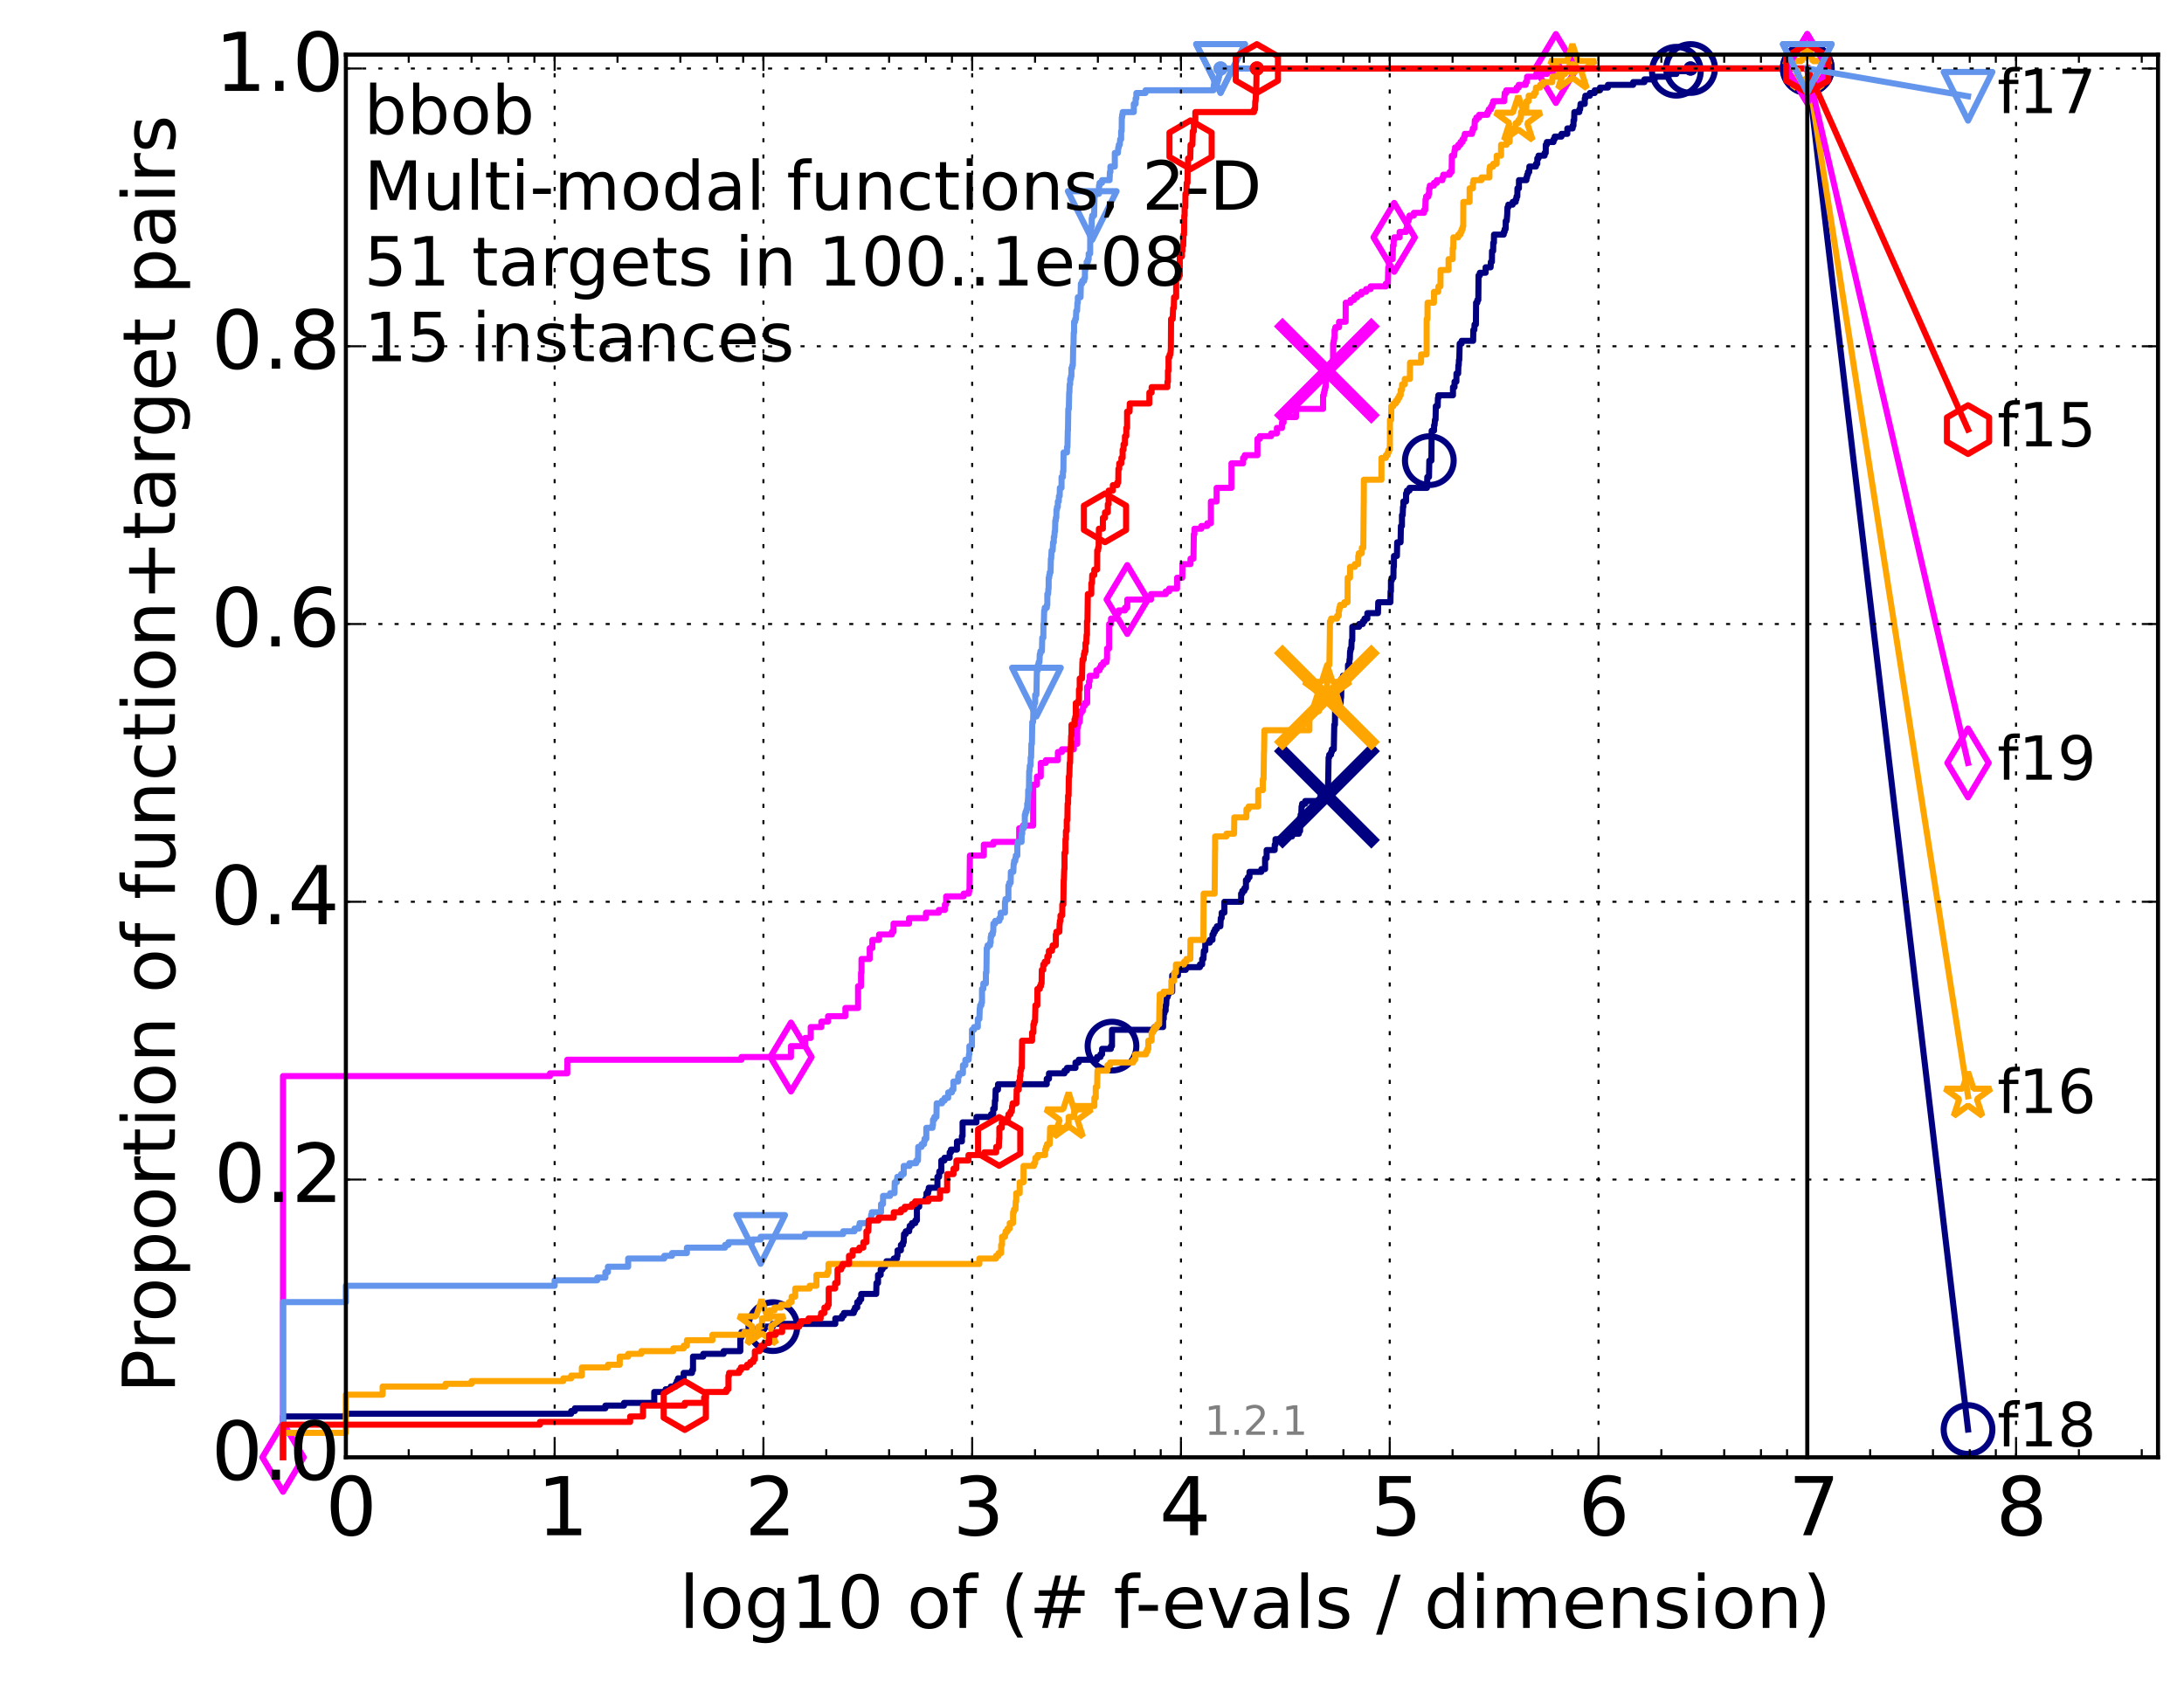 <?xml version="1.0" encoding="utf-8" standalone="no"?>
<!DOCTYPE svg PUBLIC "-//W3C//DTD SVG 1.1//EN"
  "http://www.w3.org/Graphics/SVG/1.1/DTD/svg11.dtd">
<!-- Created with matplotlib (http://matplotlib.org/) -->
<svg height="415pt" version="1.1" viewBox="0 0 538 415" width="538pt" xmlns="http://www.w3.org/2000/svg" xmlns:xlink="http://www.w3.org/1999/xlink">
 <defs>
  <style type="text/css">
*{stroke-linecap:butt;stroke-linejoin:round;}
  </style>
 </defs>
 <g id="figure_1">
  <g id="patch_1">
   <path d="
M0 415.456
L538.8 415.456
L538.8 0
L0 0
z
" style="fill:#ffffff;"/>
  </g>
  <g id="axes_1">
   <g id="patch_2">
    <path d="
M85.2 359.056
L531.6 359.056
L531.6 13.456
L85.2 13.456
z
" style="fill:#ffffff;"/>
   </g>
   <g id="line2d_1">
    <defs>
     <path d="
M0 1.5
C0.398 1.5 0.779 1.342 1.061 1.061
C1.342 0.779 1.5 0.398 1.5 0
C1.5 -0.398 1.342 -0.779 1.061 -1.061
C0.779 -1.342 0.398 -1.5 0 -1.5
C-0.398 -1.5 -0.779 -1.342 -1.061 -1.061
C-1.342 -0.779 -1.5 -0.398 -1.5 0
C-1.5 0.398 -1.342 0.779 -1.061 1.061
C-0.779 1.342 -0.398 1.5 0 1.5
z
" id="ma8fc8663ec" style="stroke:#000080;stroke-width:0.5;"/>
    </defs>
    <g>
     <use style="fill:#000080;stroke:#000080;stroke-width:0.5;" x="416.451" xlink:href="#ma8fc8663ec" y="16.878"/>
     <use style="fill:#000080;stroke:#000080;stroke-width:0.5;" x="416.451" xlink:href="#ma8fc8663ec" y="16.878"/>
    </g>
   </g>
   <g id="line2d_2">
    <path d="
M69.719 359.056
L69.719 348.992
L85.2 348.992
L85.2 348.321
L140.701 348.321
L140.701 347.65
L141.613 347.65
L141.613 346.979
L149.128 346.979
L149.128 346.309
L153.725 346.309
L153.725 345.638
L161.166 345.638
L161.166 342.954
L163.962 342.954
L163.962 342.283
L165.238 342.283
L165.238 341.612
L166.446 341.612
L166.446 340.941
L166.738 340.941
L166.738 340.27
L167.026 340.27
L167.026 339.599
L168.414 339.599
L168.414 338.257
L170.469 338.257
L170.469 337.586
L170.713 337.586
L170.713 334.232
L173.236 334.232
L173.236 333.561
L178.263 333.561
L178.263 332.89
L182.364 332.89
L182.364 329.535
L182.65 329.535
L182.65 328.193
L185.454 328.193
L185.454 327.522
L188.279 327.522
L188.279 326.851
L190.388 326.851
L190.388 326.18
L205.769 326.18
L205.769 324.839
L207.424 324.839
L207.424 324.168
L207.888 324.168
L207.888 323.497
L210.324 323.497
L210.324 322.826
L210.611 322.826
L210.611 322.155
L211.173 322.155
L211.173 320.813
L211.722 320.813
L211.722 320.142
L212.144 320.142
L212.144 318.8
L215.846 318.8
L215.91 316.116
L216.292 316.116
L216.292 314.104
L216.944 314.104
L216.944 312.762
L217.399 312.762
L217.399 312.091
L218.021 312.091
L218.021 311.42
L218.369 311.42
L218.369 310.749
L220.163 310.749
L220.163 310.078
L220.971 310.078
L220.971 309.407
L221.098 309.407
L221.098 308.065
L221.922 308.065
L221.922 306.723
L222.431 306.723
L222.431 306.052
L222.622 306.052
L222.693 304.039
L223.116 304.039
L223.116 303.369
L223.959 303.369
L223.959 302.698
L224.093 302.698
L224.093 302.027
L224.643 302.027
L224.643 301.356
L225.474 301.356
L225.474 300.685
L225.867 300.685
L225.867 297.33
L226.435 297.33
L226.435 295.988
L227.964 295.988
L227.964 295.317
L228.225 295.317
L228.225 293.975
L228.628 293.975
L228.628 293.304
L228.791 293.304
L228.791 292.634
L230.921 292.634
L230.921 289.95
L231.343 289.95
L231.391 288.608
L231.883 288.608
L231.883 285.924
L232.655 285.924
L232.655 285.253
L233.936 285.253
L233.936 283.911
L234.249 283.911
L234.249 283.24
L235.737 283.24
L235.737 281.228
L236.958 281.228
L236.958 279.886
L237.12 279.886
L237.12 276.531
L240.544 276.531
L240.544 275.189
L244.146 275.189
L244.146 274.518
L244.665 274.518
L244.665 273.176
L245.026 273.176
L245.086 271.164
L245.199 271.164
L245.268 268.48
L245.847 268.48
L245.847 267.138
L257.85 267.138
L257.85 265.796
L258.402 265.796
L258.402 264.454
L262.23 264.454
L262.23 263.783
L262.842 263.783
L262.842 263.112
L264.932 263.112
L264.932 261.77
L265.722 261.77
L265.722 261.099
L270.238 261.099
L270.238 260.429
L271.087 260.429
L271.087 259.758
L271.483 259.758
L271.483 258.416
L273.653 258.416
L273.653 257.745
L273.927 257.745
L273.927 253.719
L284.357 253.719
L284.357 253.048
L286.516 253.048
L286.516 251.035
L286.677 251.035
L286.677 249.694
L286.847 249.694
L286.847 249.023
L287.139 249.023
L287.159 247.681
L287.274 247.681
L287.377 245.668
L287.632 245.668
L287.632 244.997
L287.878 244.997
L287.878 244.326
L288.756 244.326
L288.761 240.3
L290.173 240.3
L290.173 238.958
L292.103 238.958
L292.103 238.288
L295.592 238.288
L295.592 237.617
L296.142 237.617
L296.142 236.275
L296.451 236.275
L296.555 234.262
L296.902 234.262
L296.902 232.249
L298.023 232.249
L298.023 231.578
L298.68 231.578
L298.68 230.236
L298.968 230.236
L298.968 229.565
L299.293 229.565
L299.293 228.894
L299.764 228.894
L299.764 228.223
L300.621 228.223
L300.723 226.211
L300.941 226.211
L300.941 224.869
L301.61 224.869
L301.61 222.185
L305.732 222.185
L305.732 220.172
L306.026 220.172
L306.026 219.501
L306.544 219.501
L306.544 218.83
L306.922 218.83
L306.922 216.818
L307.382 216.818
L307.382 216.147
L307.795 216.147
L307.795 214.805
L310.716 214.805
L310.716 214.134
L311.64 214.134
L311.64 211.45
L312.019 211.45
L312.019 209.437
L314.001 209.437
L314.012 208.095
L314.201 208.095
L314.201 206.753
L316.755 206.753
L316.755 206.083
L318.29 206.083
L318.29 205.412
L319.966 205.412
L319.966 204.741
L320.261 204.741
L320.261 201.386
L320.391 201.386
L320.391 200.715
L320.561 200.715
L320.619 198.702
L320.758 198.702
L320.758 198.031
L321.52 198.031
L321.52 197.36
L325.295 197.36
L325.295 196.018
L326.916 196.018
L326.916 195.348
L327.075 195.348
L327.186 191.993
L327.191 191.993
L327.287 186.625
L327.433 186.625
L327.433 185.954
L327.88 185.954
L327.88 185.283
L328.08 185.283
L328.08 184.613
L328.565 184.613
L328.669 179.245
L328.68 179.245
L328.68 178.574
L328.839 178.574
L328.882 175.219
L328.979 175.219
L328.979 173.878
L329.966 173.878
L329.966 173.207
L330.258 173.207
L330.315 171.865
L330.371 171.865
L330.467 167.168
L330.816 167.168
L330.816 166.497
L331.916 166.497
L331.916 165.826
L332.05 165.826
L332.068 163.813
L332.354 163.813
L332.439 162.472
L332.507 162.472
L332.576 160.459
L332.684 160.459
L332.684 159.788
L332.89 159.788
L332.958 157.775
L333.114 157.775
L333.128 154.42
L334.797 154.42
L334.797 153.749
L335.706 153.749
L335.706 153.078
L336.133 153.078
L336.133 152.408
L336.83 152.408
L336.83 151.066
L339.442 151.066
L339.512 148.382
L342.509 148.382
L342.552 145.698
L342.641 145.698
L342.647 143.014
L342.861 143.014
L342.861 142.343
L343.25 142.343
L343.279 139.66
L343.365 139.66
L343.387 136.976
L344.114 136.976
L344.177 133.621
L345.012 133.621
L345.096 129.596
L345.351 129.596
L345.355 126.912
L345.534 126.912
L345.609 124.899
L345.691 124.899
L345.702 123.557
L346.355 123.557
L346.372 121.544
L346.588 121.544
L346.588 120.873
L347.209 120.873
L347.209 120.203
L351.513 120.203
L351.6 117.519
L352.014 117.519
L352.096 113.493
L352.606 113.493
L352.675 106.113
L353.255 106.113
L353.267 104.771
L353.389 104.771
L353.481 103.429
L353.626 103.429
L353.698 100.074
L354.16 100.074
L354.212 98.062
L354.321 98.062
L354.321 97.391
L357.92 97.391
L357.929 95.378
L358.303 95.378
L358.304 94.036
L358.762 94.036
L358.782 92.023
L359.202 92.023
L359.251 90.01
L359.337 90.01
L359.39 88.668
L359.479 88.668
L359.574 84.643
L360.061 84.643
L360.061 83.972
L362.89 83.972
L362.938 81.288
L363.181 81.288
L363.237 79.946
L363.568 79.946
L363.617 74.579
L363.923 74.579
L363.923 73.908
L364.166 73.908
L364.219 67.869
L364.541 67.869
L364.541 67.198
L365.963 67.198
L365.963 65.857
L367.195 65.857
L367.255 64.515
L367.514 64.515
L367.54 61.831
L367.819 61.831
L367.845 59.818
L368.008 59.818
L368.031 57.805
L370.424 57.805
L370.424 57.134
L370.648 57.134
L370.648 56.463
L370.888 56.463
L370.911 54.451
L371.157 54.451
L371.261 53.109
L371.271 53.109
L371.343 51.096
L371.556 51.096
L371.556 50.425
L372.624 50.425
L372.624 49.754
L373.371 49.754
L373.371 49.083
L373.571 49.083
L373.571 48.412
L373.773 48.412
L373.803 46.399
L374.167 46.399
L374.181 44.387
L376.013 44.387
L376.013 43.716
L376.183 43.716
L376.183 43.045
L376.395 43.045
L376.395 42.374
L376.7 42.374
L376.737 41.032
L378.361 41.032
L378.361 40.361
L378.687 40.361
L378.692 39.019
L378.993 39.019
L378.993 38.348
L380.489 38.348
L380.489 37.677
L380.769 37.677
L380.781 35.664
L381.047 35.664
L381.047 34.993
L382.689 34.993
L382.689 34.322
L382.971 34.322
L382.971 33.652
L384.656 33.652
L384.656 32.981
L386.089 32.981
L386.097 31.639
L387.398 31.639
L387.398 30.968
L387.603 30.968
L387.617 29.626
L387.782 29.626
L387.82 27.613
L389.042 27.613
L389.042 26.942
L389.245 26.942
L389.344 25.6
L390.377 25.6
L390.382 24.258
L390.524 24.258
L390.524 23.587
L391.642 23.587
L391.642 22.917
L392.836 22.917
L392.836 22.246
L394.142 22.246
L394.142 21.575
L396.091 21.575
L396.091 20.904
L402.312 20.904
L402.312 20.233
L405.081 20.233
L405.081 19.562
L407.631 19.562
L407.631 18.891
L411.044 18.891
L411.044 18.22
L412.951 18.22
L412.951 17.549
L416.451 17.549
L416.451 16.878
L445.2 16.878
L445.2 16.878" style="fill:none;stroke:#000080;stroke-linecap:square;stroke-width:1.5;"/>
   </g>
   <g id="line2d_3">
    <defs>
     <path d="
M0 6
C1.591 6 3.117 5.368 4.243 4.243
C5.368 3.117 6 1.591 6 0
C6 -1.591 5.368 -3.117 4.243 -4.243
C3.117 -5.368 1.591 -6 0 -6
C-1.591 -6 -3.117 -5.368 -4.243 -4.243
C-5.368 -3.117 -6 -1.591 -6 0
C-6 1.591 -5.368 3.117 -4.243 4.243
C-3.117 5.368 -1.591 6 0 6
z
" id="mae466deef1" style="stroke:#000080;stroke-width:1.5;"/>
    </defs>
    <g>
     <use style="fill:none;stroke:#000080;stroke-width:1.5;" x="190.388" xlink:href="#mae466deef1" y="326.851"/>
     <use style="fill:none;stroke:#000080;stroke-width:1.5;" x="273.927" xlink:href="#mae466deef1" y="257.745"/>
     <use style="fill:none;stroke:#000080;stroke-width:1.5;" x="352.096" xlink:href="#mae466deef1" y="113.493"/>
     <use style="fill:none;stroke:#000080;stroke-width:1.5;" x="412.951" xlink:href="#mae466deef1" y="17.549"/>
     <use style="fill:none;stroke:#000080;stroke-width:1.5;" x="416.451" xlink:href="#mae466deef1" y="16.878"/>
     <use style="fill:none;stroke:#000080;stroke-width:1.5;" x="445.2" xlink:href="#mae466deef1" y="16.878"/>
    </g>
   </g>
   <g id="line2d_4"/>
   <g id="line2d_5">
    <path clip-path="url(#p54ce849065)" d="
M326.873 196.018" style="fill:none;stroke:#000080;stroke-linecap:square;"/>
    <defs>
     <path d="
M-12 12
L12 -12
M-12 -12
L12 12" id="me286a5a777" style="stroke:#000080;stroke-width:3;"/>
    </defs>
    <g clip-path="url(#p54ce849065)">
     <use style="fill:#000080;stroke:#000080;stroke-width:3;" x="326.873" xlink:href="#me286a5a777" y="196.018"/>
    </g>
   </g>
   <g id="line2d_6">
    <defs>
     <path d="
M0 1.5
C0.398 1.5 0.779 1.342 1.061 1.061
C1.342 0.779 1.5 0.398 1.5 0
C1.5 -0.398 1.342 -0.779 1.061 -1.061
C0.779 -1.342 0.398 -1.5 0 -1.5
C-0.398 -1.5 -0.779 -1.342 -1.061 -1.061
C-1.342 -0.779 -1.5 -0.398 -1.5 0
C-1.5 0.398 -1.342 0.779 -1.061 1.061
C-0.779 1.342 -0.398 1.5 0 1.5
z
" id="m62d5190e8e" style="stroke:#ff00ff;stroke-width:0.5;"/>
    </defs>
    <g>
     <use style="fill:#ff00ff;stroke:#ff00ff;stroke-width:0.5;" x="383.273" xlink:href="#m62d5190e8e" y="16.878"/>
     <use style="fill:#ff00ff;stroke:#ff00ff;stroke-width:0.5;" x="383.273" xlink:href="#m62d5190e8e" y="16.878"/>
    </g>
   </g>
   <g id="line2d_7">
    <path d="
M69.719 359.056
L69.719 265.125
L135.483 265.125
L135.483 264.454
L139.75 264.454
L139.75 261.099
L182.65 261.099
L182.65 260.429
L194.843 260.429
L194.843 257.745
L198.344 257.745
L198.344 255.732
L199.711 255.732
L199.711 253.048
L202.334 253.048
L202.334 251.706
L203.981 251.706
L203.981 250.364
L208.253 250.364
L208.253 248.352
L211.371 248.352
L211.371 242.984
L212.106 242.984
L212.106 239.629
L212.219 239.629
L212.219 236.275
L214.245 236.275
L214.245 233.591
L214.892 233.591
L214.892 231.578
L216.543 231.578
L216.543 230.236
L219.708 230.236
L219.708 229.565
L220.11 229.565
L220.11 227.553
L223.937 227.553
L223.937 226.211
L228.076 226.211
L228.114 224.869
L231.263 224.869
L231.263 224.198
L232.76 224.198
L232.76 222.856
L233.075 222.856
L233.075 220.843
L237.392 220.843
L237.392 220.172
L238.667 220.172
L238.667 219.501
L238.817 219.501
L238.92 210.779
L242.353 210.779
L242.353 208.095
L244.718 208.095
L244.718 207.424
L251.066 207.424
L251.066 204.07
L251.985 204.07
L251.985 203.399
L254.51 203.399
L254.51 193.335
L255.437 193.335
L255.437 191.322
L256.379 191.322
L256.379 187.967
L257.633 187.967
L257.633 187.296
L260.598 187.296
L260.598 185.283
L261.6 185.283
L261.6 184.613
L264.524 184.613
L264.524 183.271
L265.367 183.271
L265.367 179.245
L265.51 179.245
L265.51 178.574
L265.659 178.574
L265.659 177.903
L265.975 177.903
L266.081 175.89
L266.267 175.89
L266.267 175.219
L266.717 175.219
L266.809 173.878
L267.232 173.878
L267.232 173.207
L267.815 173.207
L267.815 169.181
L268.272 169.181
L268.272 167.839
L268.434 167.839
L268.434 166.497
L270.077 166.497
L270.077 165.155
L270.864 165.155
L270.864 164.484
L271.212 164.484
L271.212 163.813
L271.79 163.813
L271.79 163.143
L272.583 163.143
L272.583 162.472
L272.694 162.472
L272.714 159.788
L273.221 159.788
L273.221 153.749
L273.684 153.749
L273.684 152.408
L274.993 152.408
L274.993 151.066
L275.582 151.066
L275.582 150.395
L277.137 150.395
L277.137 149.724
L277.691 149.724
L277.691 147.711
L283.541 147.711
L283.541 146.369
L287.178 146.369
L287.178 145.698
L287.999 145.698
L287.999 145.027
L289.948 145.027
L289.968 142.343
L291.253 142.343
L291.289 138.989
L293.269 138.989
L293.269 137.647
L293.99 137.647
L294.085 131.608
L294.233 131.608
L294.233 130.267
L295.935 130.267
L295.935 129.596
L297.391 129.596
L297.391 128.925
L298.286 128.925
L298.286 123.557
L299.702 123.557
L299.702 120.203
L303.355 120.203
L303.355 114.164
L306.224 114.164
L306.224 112.822
L306.62 112.822
L306.62 112.151
L309.761 112.151
L309.761 108.126
L310.334 108.126
L310.334 107.455
L313.144 107.455
L313.144 106.784
L314.544 106.784
L314.544 105.442
L315.804 105.442
L315.804 104.1
L316.196 104.1
L316.196 102.758
L319.262 102.758
L319.276 100.745
L325.921 100.745
L325.921 97.391
L326.114 97.391
L326.114 96.72
L326.259 96.72
L326.259 96.049
L326.425 96.049
L326.425 95.378
L326.57 95.378
L326.624 93.365
L326.825 93.365
L326.825 91.352
L327.295 91.352
L327.295 90.681
L328.278 90.681
L328.287 88.668
L328.389 88.668
L328.398 84.643
L328.523 84.643
L328.523 83.972
L328.638 83.972
L328.638 83.301
L328.757 83.301
L328.757 81.288
L328.951 81.288
L328.951 80.617
L329.864 80.617
L329.864 79.275
L331.477 79.275
L331.496 74.579
L332.679 74.579
L332.679 73.908
L333.549 73.908
L333.549 73.237
L334.328 73.237
L334.328 72.566
L335.354 72.566
L335.354 71.895
L336.523 71.895
L336.523 71.224
L337.642 71.224
L337.642 70.553
L341.388 70.553
L341.388 69.882
L341.878 69.882
L341.986 65.857
L342.126 65.857
L342.198 63.844
L343.066 63.844
L343.125 60.489
L343.311 60.489
L343.312 59.147
L343.441 59.147
L343.441 58.476
L344.781 58.476
L344.782 57.134
L346.389 57.134
L346.389 56.463
L346.616 56.463
L346.617 54.451
L346.992 54.451
L346.992 53.78
L347.201 53.78
L347.201 53.109
L348.286 53.109
L348.286 52.438
L350.767 52.438
L350.767 51.767
L351.09 51.767
L351.163 49.083
L351.304 49.083
L351.304 48.412
L351.882 48.412
L351.882 47.741
L352.049 47.741
L352.051 46.399
L352.215 46.399
L352.215 45.728
L353.243 45.728
L353.243 45.057
L353.944 45.057
L353.944 44.387
L355.324 44.387
L355.324 43.716
L355.532 43.716
L355.532 43.045
L357.112 43.045
L357.112 42.374
L357.593 42.374
L357.651 38.348
L358.219 38.348
L358.315 37.006
L358.437 37.006
L358.437 36.335
L359.222 36.335
L359.222 35.664
L359.761 35.664
L359.761 34.993
L360.27 34.993
L360.27 34.322
L360.66 34.322
L360.66 33.652
L360.831 33.652
L360.831 32.981
L362.625 32.981
L362.625 32.31
L362.803 32.31
L362.803 31.639
L363.202 31.639
L363.302 29.626
L363.674 29.626
L363.674 28.955
L364.371 28.955
L364.371 28.284
L366.409 28.284
L366.409 27.613
L366.728 27.613
L366.728 26.942
L367.266 26.942
L367.266 26.271
L367.605 26.271
L367.605 25.6
L367.822 25.6
L367.822 24.929
L370.551 24.929
L370.606 23.587
L370.667 23.587
L370.667 22.917
L371.048 22.917
L371.048 22.246
L373.597 22.246
L373.597 21.575
L374.123 21.575
L374.123 20.904
L375.836 20.904
L375.836 20.233
L376.114 20.233
L376.187 18.891
L378.45 18.891
L378.45 18.22
L381.081 18.22
L381.081 17.549
L383.273 17.549
L383.273 16.878
L445.2 16.878
L445.2 16.878" style="fill:none;stroke:#ff00ff;stroke-linecap:square;stroke-width:1.5;"/>
   </g>
   <g id="line2d_8">
    <defs>
     <path d="
M-3.9968e-16 8.485
L5.091 0
L4.88498e-16 -8.485
L-5.091 -1.77636e-15
z
" id="mf6640c921f" style="stroke:#ff00ff;stroke-linejoin:miter;stroke-width:1.5;"/>
    </defs>
    <g>
     <use style="fill:none;stroke:#ff00ff;stroke-linejoin:miter;stroke-width:1.5;" x="69.718" xlink:href="#mf6640c921f" y="359.056"/>
     <use style="fill:none;stroke:#ff00ff;stroke-linejoin:miter;stroke-width:1.5;" x="194.843" xlink:href="#mf6640c921f" y="260.429"/>
     <use style="fill:none;stroke:#ff00ff;stroke-linejoin:miter;stroke-width:1.5;" x="277.691" xlink:href="#mf6640c921f" y="147.711"/>
     <use style="fill:none;stroke:#ff00ff;stroke-linejoin:miter;stroke-width:1.5;" x="343.441" xlink:href="#mf6640c921f" y="58.476"/>
     <use style="fill:none;stroke:#ff00ff;stroke-linejoin:miter;stroke-width:1.5;" x="383.273" xlink:href="#mf6640c921f" y="16.878"/>
     <use style="fill:none;stroke:#ff00ff;stroke-linejoin:miter;stroke-width:1.5;" x="445.2" xlink:href="#mf6640c921f" y="16.878"/>
    </g>
   </g>
   <g id="line2d_9"/>
   <g id="line2d_10">
    <path clip-path="url(#p54ce849065)" d="
M326.864 91.352" style="fill:none;stroke:#ff00ff;stroke-linecap:square;"/>
    <defs>
     <path d="
M-12 12
L12 -12
M-12 -12
L12 12" id="m86aa83dd4c" style="stroke:#ff00ff;stroke-width:3;"/>
    </defs>
    <g clip-path="url(#p54ce849065)">
     <use style="fill:#ff00ff;stroke:#ff00ff;stroke-width:3;" x="326.864" xlink:href="#m86aa83dd4c" y="91.352"/>
    </g>
   </g>
   <g id="line2d_11">
    <defs>
     <path d="
M0 1.5
C0.398 1.5 0.779 1.342 1.061 1.061
C1.342 0.779 1.5 0.398 1.5 0
C1.5 -0.398 1.342 -0.779 1.061 -1.061
C0.779 -1.342 0.398 -1.5 0 -1.5
C-0.398 -1.5 -0.779 -1.342 -1.061 -1.061
C-1.342 -0.779 -1.5 -0.398 -1.5 0
C-1.5 0.398 -1.342 0.779 -1.061 1.061
C-0.779 1.342 -0.398 1.5 0 1.5
z
" id="m3747452efa" style="stroke:#ffa500;stroke-width:0.5;"/>
    </defs>
    <g>
     <use style="fill:#ffa500;stroke:#ffa500;stroke-width:0.5;" x="387.359" xlink:href="#m3747452efa" y="16.878"/>
     <use style="fill:#ffa500;stroke:#ffa500;stroke-width:0.5;" x="387.359" xlink:href="#m3747452efa" y="16.878"/>
    </g>
   </g>
   <g id="line2d_12">
    <path d="
M69.719 359.056
L69.719 353.018
L85.2 353.018
L85.2 343.625
L94.256 343.625
L94.256 341.612
L109.738 341.612
L109.738 340.941
L116.163 340.941
L116.163 340.27
L138.757 340.27
L138.757 339.599
L140.701 339.599
L140.701 338.928
L143.331 338.928
L143.331 336.915
L149.757 336.915
L149.757 336.244
L152.662 336.244
L152.662 334.232
L154.741 334.232
L154.741 333.561
L157.97 333.561
L157.97 332.89
L165.85 332.89
L165.85 332.219
L168.414 332.219
L168.414 331.548
L169.207 331.548
L169.207 330.206
L175.502 330.206
L175.502 328.864
L183.351 328.864
L183.351 328.193
L186.794 328.193
L186.794 326.851
L187.606 326.851
L187.606 326.18
L187.72 326.18
L187.72 324.839
L189.672 324.839
L189.672 322.826
L190.787 322.826
L190.787 322.155
L192.407 322.155
L192.407 321.484
L194.343 321.484
L194.343 320.813
L195.007 320.813
L195.007 319.471
L195.889 319.471
L195.889 317.458
L199.444 317.458
L199.444 316.787
L201.123 316.787
L201.123 314.104
L203.816 314.104
L203.816 313.433
L204.09 313.433
L204.09 311.42
L241.246 311.42
L241.246 310.078
L245.346 310.078
L245.346 309.407
L245.981 309.407
L245.981 308.736
L246.615 308.736
L246.623 306.723
L246.841 306.723
L246.841 304.71
L247.568 304.71
L247.568 304.039
L247.731 304.039
L247.731 303.369
L248.204 303.369
L248.204 302.698
L248.735 302.698
L248.735 301.356
L249.546 301.356
L249.561 298.672
L249.766 298.672
L249.766 298.001
L250.136 298.001
L250.212 295.988
L250.336 295.988
L250.336 293.975
L251.186 293.975
L251.186 291.292
L252.131 291.292
L252.131 287.266
L254.698 287.266
L254.698 286.595
L254.995 286.595
L255.051 285.253
L255.611 285.253
L255.611 284.582
L257.449 284.582
L257.449 283.24
L257.672 283.24
L257.672 282.569
L257.899 282.569
L257.899 281.899
L258.579 281.899
L258.683 277.873
L262.862 277.873
L262.862 277.202
L263.239 277.202
L263.239 275.189
L264.597 275.189
L264.597 273.847
L264.932 273.847
L264.932 272.505
L269.584 272.505
L269.584 270.493
L269.921 270.493
L269.921 267.809
L270.267 267.809
L270.345 263.783
L272.812 263.783
L272.812 262.441
L273.461 262.441
L273.461 261.77
L279.171 261.77
L279.171 261.099
L279.635 261.099
L279.635 259.758
L282.312 259.758
L282.312 259.087
L282.66 259.087
L282.66 258.416
L282.878 258.416
L282.878 256.403
L283.687 256.403
L283.687 254.39
L284.03 254.39
L284.03 253.719
L284.404 253.719
L284.404 253.048
L285.017 253.048
L285.017 252.377
L285.54 252.377
L285.632 247.01
L285.675 247.01
L285.675 244.997
L286.605 244.997
L286.605 244.326
L288.555 244.326
L288.555 241.642
L289.249 241.642
L289.249 239.629
L289.677 239.629
L289.677 237.617
L291.677 237.617
L291.677 236.946
L292.245 236.946
L292.245 236.275
L293.22 236.275
L293.26 231.578
L296.436 231.578
L296.505 220.172
L299.207 220.172
L299.307 209.437
L299.332 209.437
L299.332 206.083
L302.111 206.083
L302.111 205.412
L303.996 205.412
L304.053 201.386
L307.03 201.386
L307.05 199.373
L307.585 199.373
L307.585 198.702
L309.95 198.702
L309.95 194.677
L311.079 194.677
L311.079 191.993
L311.258 191.993
L311.358 185.283
L311.387 185.283
L311.482 179.916
L322.548 179.916
L322.576 175.219
L324.914 175.219
L324.914 173.878
L325.814 173.878
L325.814 171.865
L326.868 171.865
L326.962 163.813
L327.468 163.813
L327.579 157.104
L327.582 157.104
L327.618 153.078
L327.895 153.078
L327.895 152.408
L329.364 152.408
L329.364 151.737
L329.779 151.737
L329.779 150.395
L329.924 150.395
L329.924 149.724
L330.106 149.724
L330.106 149.053
L331.161 149.053
L331.161 148.382
L331.954 148.382
L331.98 142.343
L332.56 142.343
L332.578 139.66
L333.739 139.66
L333.739 138.989
L334.568 138.989
L334.592 136.976
L334.723 136.976
L334.723 136.305
L335.453 136.305
L335.463 134.963
L335.829 134.963
L335.932 124.228
L335.943 124.228
L335.974 118.19
L340.301 118.19
L340.307 112.822
L341.39 112.822
L341.39 112.151
L341.826 112.151
L341.826 111.48
L342.076 111.48
L342.076 110.809
L342.376 110.809
L342.4 103.429
L342.703 103.429
L342.73 100.074
L343.232 100.074
L343.232 99.403
L343.852 99.403
L343.852 98.733
L344.327 98.733
L344.327 98.062
L344.697 98.062
L344.697 97.391
L345.046 97.391
L345.051 96.049
L345.385 96.049
L345.388 94.707
L346.046 94.707
L346.047 93.365
L347.309 93.365
L347.345 89.339
L350.058 89.339
L350.069 87.327
L351.424 87.327
L351.443 78.604
L351.635 78.604
L351.661 74.579
L353.236 74.579
L353.24 71.895
L354.279 71.895
L354.343 70.553
L354.833 70.553
L354.865 66.528
L356.831 66.528
L356.838 63.844
L357.849 63.844
L357.858 61.16
L358.004 61.16
L358.022 58.476
L359.22 58.476
L359.22 57.805
L359.754 57.805
L359.754 57.134
L360.068 57.134
L360.068 56.463
L360.31 56.463
L360.31 55.792
L360.446 55.792
L360.472 49.754
L362.014 49.754
L362.021 46.399
L362.826 46.399
L362.832 45.057
L362.96 45.057
L362.96 44.387
L364.94 44.387
L364.94 43.716
L366.9 43.716
L366.902 41.703
L367.013 41.703
L367.013 41.032
L367.824 41.032
L367.824 40.361
L368.68 40.361
L368.689 38.348
L369.76 38.348
L369.768 35.664
L371.133 35.664
L371.133 34.993
L371.868 34.993
L371.877 31.639
L373.323 31.639
L373.401 30.297
L374.019 30.297
L374.019 29.626
L374.452 29.626
L374.452 28.955
L374.668 28.955
L374.669 27.613
L375.952 27.613
L376.025 24.929
L376.571 24.929
L376.572 23.587
L377.901 23.587
L377.901 22.917
L378.304 22.917
L378.369 21.575
L379.387 21.575
L379.387 20.904
L380.067 20.904
L380.067 20.233
L382.379 20.233
L382.427 18.891
L383.854 18.891
L383.854 18.22
L385.53 18.22
L385.53 17.549
L387.359 17.549
L387.359 16.878
L445.2 16.878
L445.2 16.878" style="fill:none;stroke:#ffa500;stroke-linecap:square;stroke-width:1.5;"/>
   </g>
   <g id="line2d_13">
    <defs>
     <path d="
M3.67394e-16 -6
L-1.347 -1.854
L-5.706 -1.854
L-2.18 0.708
L-3.527 4.854
L-4.20996e-16 2.292
L3.527 4.854
L2.18 0.708
L5.706 -1.854
L1.347 -1.854
z
" id="m73d367cfb6" style="stroke:#ffa500;stroke-linejoin:bevel;stroke-width:1.5;"/>
    </defs>
    <g>
     <use style="fill:none;stroke:#ffa500;stroke-linejoin:bevel;stroke-width:1.5;" x="187.606" xlink:href="#m73d367cfb6" y="326.18"/>
     <use style="fill:none;stroke:#ffa500;stroke-linejoin:bevel;stroke-width:1.5;" x="263.239" xlink:href="#m73d367cfb6" y="275.189"/>
     <use style="fill:none;stroke:#ffa500;stroke-linejoin:bevel;stroke-width:1.5;" x="326.919" xlink:href="#m73d367cfb6" y="169.852"/>
     <use style="fill:none;stroke:#ffa500;stroke-linejoin:bevel;stroke-width:1.5;" x="374.019" xlink:href="#m73d367cfb6" y="29.626"/>
     <use style="fill:none;stroke:#ffa500;stroke-linejoin:bevel;stroke-width:1.5;" x="387.359" xlink:href="#m73d367cfb6" y="16.878"/>
     <use style="fill:none;stroke:#ffa500;stroke-linejoin:bevel;stroke-width:1.5;" x="445.2" xlink:href="#m73d367cfb6" y="16.878"/>
    </g>
   </g>
   <g id="line2d_14"/>
   <g id="line2d_15">
    <path clip-path="url(#p54ce849065)" d="
M326.864 171.865" style="fill:none;stroke:#ffa500;stroke-linecap:square;"/>
    <defs>
     <path d="
M-12 12
L12 -12
M-12 -12
L12 12" id="m5a4593f4cb" style="stroke:#ffa500;stroke-width:3;"/>
    </defs>
    <g clip-path="url(#p54ce849065)">
     <use style="fill:#ffa500;stroke:#ffa500;stroke-width:3;" x="326.864" xlink:href="#m5a4593f4cb" y="171.865"/>
    </g>
   </g>
   <g id="line2d_16">
    <defs>
     <path d="
M0 1.5
C0.398 1.5 0.779 1.342 1.061 1.061
C1.342 0.779 1.5 0.398 1.5 0
C1.5 -0.398 1.342 -0.779 1.061 -1.061
C0.779 -1.342 0.398 -1.5 0 -1.5
C-0.398 -1.5 -0.779 -1.342 -1.061 -1.061
C-1.342 -0.779 -1.5 -0.398 -1.5 0
C-1.5 0.398 -1.342 0.779 -1.061 1.061
C-0.779 1.342 -0.398 1.5 0 1.5
z
" id="m03dd694df9" style="stroke:#6495ed;stroke-width:0.5;"/>
    </defs>
    <g>
     <use style="fill:#6495ed;stroke:#6495ed;stroke-width:0.5;" x="300.672" xlink:href="#m03dd694df9" y="16.878"/>
     <use style="fill:#6495ed;stroke:#6495ed;stroke-width:0.5;" x="300.672" xlink:href="#m03dd694df9" y="16.878"/>
    </g>
   </g>
   <g id="line2d_17">
    <path d="
M69.719 359.056
L69.719 320.813
L85.2 320.813
L85.2 316.787
L136.629 316.787
L136.629 315.445
L147.126 315.445
L147.126 314.774
L149.128 314.774
L149.128 313.433
L149.757 313.433
L149.757 312.091
L154.741 312.091
L154.741 310.078
L163.631 310.078
L163.631 309.407
L165.546 309.407
L165.546 308.736
L169.207 308.736
L169.207 307.394
L178.607 307.394
L178.607 306.723
L179.443 306.723
L179.443 306.052
L185.329 306.052
L185.329 305.381
L187.377 305.381
L187.377 304.71
L198.274 304.71
L198.274 304.039
L207.704 304.039
L207.704 303.369
L210.488 303.369
L210.488 302.698
L211.605 302.698
L211.605 302.027
L211.76 302.027
L211.76 301.356
L213.931 301.356
L213.931 300.685
L214.588 300.685
L214.588 299.343
L214.757 299.343
L214.757 298.672
L217.036 298.672
L217.036 296.659
L217.519 296.659
L217.519 294.646
L219.27 294.646
L219.27 293.975
L220.348 293.975
L220.401 291.292
L220.919 291.292
L220.919 290.621
L221.047 290.621
L221.047 289.95
L221.971 289.95
L221.971 289.279
L222.622 289.279
L222.622 287.266
L224.026 287.266
L224.026 286.595
L225.702 286.595
L225.702 285.924
L226.133 285.924
L226.194 282.569
L227.028 282.569
L227.028 281.899
L227.625 281.899
L227.625 281.228
L227.758 281.228
L227.758 280.557
L228.188 280.557
L228.188 277.873
L229.709 277.873
L229.709 277.202
L229.83 277.202
L229.83 275.86
L230.171 275.86
L230.171 275.189
L230.674 275.189
L230.74 271.834
L232.055 271.834
L232.055 271.164
L232.7 271.164
L232.7 270.493
L233.575 270.493
L233.575 269.151
L234.488 269.151
L234.488 268.48
L234.862 268.48
L234.862 266.467
L236.039 266.467
L236.039 265.125
L236.285 265.125
L236.285 264.454
L237.207 264.454
L237.207 262.441
L237.805 262.441
L237.805 261.099
L238.632 261.099
L238.69 259.758
L238.794 259.758
L238.794 257.745
L239.43 257.745
L239.43 253.719
L239.939 253.719
L239.939 253.048
L240.871 253.048
L240.871 251.035
L241.267 251.035
L241.349 248.352
L241.441 248.352
L241.441 247.681
L241.756 247.681
L241.756 247.01
L241.907 247.01
L241.907 243.655
L242.225 243.655
L242.225 242.313
L242.858 242.313
L242.858 239.629
L242.992 239.629
L243.069 233.591
L243.277 233.591
L243.277 232.92
L243.9 232.92
L243.9 232.249
L244.037 232.249
L244.037 230.907
L244.164 230.907
L244.164 230.236
L244.559 230.236
L244.559 229.565
L244.683 229.565
L244.71 227.553
L245.147 227.553
L245.147 226.882
L246.18 226.882
L246.18 226.211
L246.501 226.211
L246.501 224.869
L247.56 224.869
L247.56 222.185
L247.684 222.185
L247.684 221.514
L248.407 221.514
L248.407 218.159
L248.624 218.159
L248.624 217.488
L248.97 217.488
L249.006 214.805
L249.617 214.805
L249.702 212.792
L249.815 212.792
L249.815 212.121
L250.116 212.121
L250.116 211.45
L250.233 211.45
L250.233 210.779
L250.61 210.779
L250.61 208.095
L250.725 208.095
L250.725 207.424
L251.663 207.424
L251.663 205.412
L251.825 205.412
L251.825 204.07
L252.175 204.07
L252.175 203.399
L252.446 203.399
L252.446 200.715
L252.614 200.715
L252.614 200.044
L252.861 200.044
L252.861 199.373
L253.032 199.373
L253.032 198.031
L253.147 198.031
L253.232 196.689
L253.262 196.689
L253.28 194.677
L253.466 194.677
L253.532 189.98
L253.621 189.98
L253.674 188.638
L253.874 188.638
L253.892 186.625
L254.003 186.625
L254.073 183.271
L254.2 183.271
L254.287 177.903
L254.493 177.903
L254.567 174.548
L254.664 174.548
L254.664 173.878
L254.782 173.878
L254.782 173.207
L255.001 173.207
L255.001 171.194
L255.311 171.194
L255.42 165.155
L255.665 165.155
L255.665 163.813
L255.859 163.813
L255.859 163.143
L256.057 163.143
L256.137 161.13
L256.29 161.13
L256.29 160.459
L256.66 160.459
L256.748 157.104
L257.015 157.104
L257.04 153.749
L257.132 153.749
L257.223 150.395
L257.358 150.395
L257.358 149.724
L257.874 149.724
L257.874 149.053
L257.996 149.053
L257.996 146.369
L258.186 146.369
L258.258 145.027
L258.311 145.027
L258.335 142.343
L258.464 142.343
L258.464 141.673
L258.588 141.673
L258.588 141.002
L258.791 141.002
L258.871 137.647
L258.951 137.647
L259.049 135.634
L259.303 135.634
L259.413 133.621
L259.591 133.621
L259.591 132.279
L259.722 132.279
L259.803 130.938
L259.893 130.938
L259.96 128.254
L260.085 128.254
L260.085 127.583
L260.209 127.583
L260.253 125.57
L260.372 125.57
L260.372 124.899
L260.585 124.899
L260.585 123.557
L260.806 123.557
L260.857 122.215
L261.041 122.215
L261.079 120.203
L261.496 120.203
L261.496 117.519
L261.835 117.519
L261.835 116.177
L261.95 116.177
L261.999 111.48
L262.839 111.48
L262.839 110.138
L262.956 110.138
L263.038 106.113
L263.077 106.113
L263.162 100.745
L263.293 100.745
L263.378 96.72
L263.435 96.72
L263.488 94.707
L263.625 94.707
L263.629 93.365
L263.799 93.365
L263.799 92.694
L263.934 92.694
L263.934 90.681
L264.135 90.681
L264.135 90.01
L264.286 90.01
L264.374 85.314
L264.436 85.314
L264.498 81.959
L264.586 81.959
L264.586 79.275
L264.856 79.275
L264.856 78.604
L265.042 78.604
L265.113 76.592
L265.328 76.592
L265.409 74.579
L265.51 74.579
L265.51 73.237
L266.176 73.237
L266.264 69.882
L266.578 69.882
L266.578 69.211
L267.083 69.211
L267.083 68.54
L267.258 68.54
L267.258 66.528
L267.38 66.528
L267.38 65.857
L267.682 65.857
L267.682 64.515
L267.996 64.515
L267.996 63.844
L268.182 63.844
L268.182 62.502
L268.544 62.502
L268.565 57.805
L268.677 57.805
L268.677 56.463
L268.795 56.463
L268.795 55.792
L268.93 55.792
L268.93 53.78
L269.058 53.78
L269.058 53.109
L269.522 53.109
L269.615 48.412
L269.694 48.412
L269.694 47.741
L270.724 47.741
L270.724 45.728
L270.858 45.728
L270.858 45.057
L271.464 45.057
L271.464 44.387
L273.329 44.387
L273.412 42.374
L273.534 42.374
L273.534 41.032
L274.618 41.032
L274.618 37.677
L275.384 37.677
L275.471 36.335
L275.602 36.335
L275.602 35.664
L275.844 35.664
L275.93 34.322
L276.177 34.322
L276.177 32.31
L276.311 32.31
L276.339 28.955
L276.422 28.955
L276.422 28.284
L276.559 28.284
L276.559 27.613
L279.297 27.613
L279.297 25.6
L279.74 25.6
L279.74 24.258
L279.931 24.258
L279.931 22.917
L282.179 22.917
L282.179 22.246
L298.91 22.246
L299.011 20.904
L299.11 20.904
L299.11 20.233
L299.975 20.233
L299.975 19.562
L300.194 19.562
L300.194 18.891
L300.329 18.891
L300.329 18.22
L300.589 18.22
L300.672 16.878
L445.2 16.878
L445.2 16.878" style="fill:none;stroke:#6495ed;stroke-linecap:square;stroke-width:1.5;"/>
   </g>
   <g id="line2d_18">
    <defs>
     <path d="
M-7.34788e-16 6
L6 -6
L-6 -6
z
" id="md7b19447de" style="stroke:#6495ed;stroke-linejoin:miter;stroke-width:1.5;"/>
    </defs>
    <g>
     <use style="fill:none;stroke:#6495ed;stroke-linejoin:miter;stroke-width:1.5;" x="187.377" xlink:href="#md7b19447de" y="305.381"/>
     <use style="fill:none;stroke:#6495ed;stroke-linejoin:miter;stroke-width:1.5;" x="255.311" xlink:href="#md7b19447de" y="170.523"/>
     <use style="fill:none;stroke:#6495ed;stroke-linejoin:miter;stroke-width:1.5;" x="269.058" xlink:href="#md7b19447de" y="53.109"/>
     <use style="fill:none;stroke:#6495ed;stroke-linejoin:miter;stroke-width:1.5;" x="300.672" xlink:href="#md7b19447de" y="16.878"/>
     <use style="fill:none;stroke:#6495ed;stroke-linejoin:miter;stroke-width:1.5;" x="300.672" xlink:href="#md7b19447de" y="16.878"/>
     <use style="fill:none;stroke:#6495ed;stroke-linejoin:miter;stroke-width:1.5;" x="445.2" xlink:href="#md7b19447de" y="16.878"/>
    </g>
   </g>
   <g id="line2d_19"/>
   <g id="line2d_20">
    <defs>
     <path d="
M0 1.5
C0.398 1.5 0.779 1.342 1.061 1.061
C1.342 0.779 1.5 0.398 1.5 0
C1.5 -0.398 1.342 -0.779 1.061 -1.061
C0.779 -1.342 0.398 -1.5 0 -1.5
C-0.398 -1.5 -0.779 -1.342 -1.061 -1.061
C-1.342 -0.779 -1.5 -0.398 -1.5 0
C-1.5 0.398 -1.342 0.779 -1.061 1.061
C-0.779 1.342 -0.398 1.5 0 1.5
z
" id="ma07bdd5909" style="stroke:#ff0000;stroke-width:0.5;"/>
    </defs>
    <g>
     <use style="fill:#ff0000;stroke:#ff0000;stroke-width:0.5;" x="309.613" xlink:href="#ma07bdd5909" y="16.878"/>
     <use style="fill:#ff0000;stroke:#ff0000;stroke-width:0.5;" x="309.613" xlink:href="#ma07bdd5909" y="16.878"/>
    </g>
   </g>
   <g id="line2d_21">
    <path d="
M69.719 359.056
L69.719 351.005
L132.999 351.005
L132.999 350.334
L155.232 350.334
L155.232 348.992
L158.396 348.992
L158.396 346.309
L168.681 346.309
L168.681 345.638
L173.452 345.638
L173.452 344.296
L173.877 344.296
L173.877 342.954
L178.945 342.954
L178.945 342.283
L179.443 342.283
L179.443 338.928
L179.607 338.928
L179.607 338.257
L182.074 338.257
L182.074 337.586
L182.508 337.586
L182.508 336.915
L184.03 336.915
L184.03 336.244
L184.818 336.244
L184.818 335.574
L185.579 335.574
L185.579 334.903
L185.951 334.903
L185.951 332.89
L187.145 332.89
L187.145 332.219
L187.492 332.219
L187.492 331.548
L188.279 331.548
L188.279 330.877
L189.464 330.877
L189.464 328.864
L191.081 328.864
L191.081 328.193
L192.681 328.193
L192.681 326.851
L196.889 326.851
L196.889 326.18
L197.336 326.18
L197.336 325.509
L199.174 325.509
L199.174 324.839
L202.157 324.839
L202.157 324.168
L202.275 324.168
L202.275 323.497
L203.087 323.497
L203.087 322.155
L203.871 322.155
L203.871 321.484
L204.145 321.484
L204.145 317.458
L205.718 317.458
L205.718 316.116
L206.318 316.116
L206.318 312.762
L207.235 312.762
L207.235 312.091
L207.564 312.091
L207.564 311.42
L209.139 311.42
L209.139 309.407
L210.034 309.407
L210.034 308.065
L211.683 308.065
L211.683 307.394
L212.669 307.394
L212.669 306.052
L213.435 306.052
L213.435 303.369
L213.896 303.369
L214.001 300.685
L216.417 300.685
L216.417 300.014
L220.163 300.014
L220.163 298.672
L221.947 298.672
L221.947 298.001
L222.859 298.001
L222.859 297.33
L224.643 297.33
L224.643 296.659
L225.432 296.659
L225.432 295.988
L228.718 295.988
L228.718 295.317
L231.567 295.317
L231.567 293.304
L233.312 293.304
L233.312 289.279
L234.889 289.279
L234.889 287.937
L235.578 287.937
L235.605 285.924
L238.574 285.924
L238.574 284.582
L242.49 284.582
L242.49 283.911
L245.397 283.911
L245.397 282.569
L246.056 282.569
L246.131 280.557
L246.172 280.557
L246.172 277.873
L246.776 277.873
L246.776 276.531
L247.862 276.531
L247.862 275.86
L248.265 275.86
L248.265 275.189
L248.422 275.189
L248.422 274.518
L248.933 274.518
L248.933 273.847
L249.245 273.847
L249.325 272.505
L249.454 272.505
L249.454 271.834
L250.385 271.834
L250.446 268.48
L250.966 268.48
L250.966 266.467
L251.245 266.467
L251.245 265.125
L251.37 265.125
L251.37 263.783
L251.514 263.783
L251.514 263.112
L251.702 263.112
L251.78 256.403
L254.241 256.403
L254.247 254.39
L254.567 254.39
L254.567 252.377
L254.737 252.377
L254.737 251.706
L254.967 251.706
L255.068 247.681
L255.541 247.681
L255.551 243.655
L256.142 243.655
L256.142 242.984
L256.431 242.984
L256.431 242.313
L256.583 242.313
L256.634 238.958
L256.994 238.958
L256.994 237.617
L257.358 237.617
L257.358 236.946
L258.001 236.946
L258.001 235.604
L258.374 235.604
L258.374 234.262
L259.151 234.262
L259.151 233.591
L259.312 233.591
L259.312 232.92
L260.085 232.92
L260.085 230.236
L260.226 230.236
L260.226 229.565
L260.964 229.565
L261.02 227.553
L261.083 227.553
L261.083 226.882
L261.24 226.882
L261.24 225.54
L261.658 225.54
L261.687 222.856
L261.946 222.856
L262.023 216.818
L262.068 216.818
L262.165 214.134
L262.23 214.134
L262.23 210.108
L262.454 210.108
L262.466 206.753
L262.578 206.753
L262.578 204.741
L262.78 204.741
L262.78 202.057
L262.933 202.057
L262.995 198.031
L263.108 198.031
L263.108 196.018
L263.235 196.018
L263.293 191.322
L263.412 191.322
L263.511 187.967
L263.603 187.967
L263.674 184.613
L263.758 184.613
L263.866 181.258
L263.941 181.258
L263.949 178.574
L264.691 178.574
L264.691 177.232
L264.881 177.232
L264.881 176.561
L265.007 176.561
L265.014 173.207
L265.666 173.207
L265.666 172.536
L265.787 172.536
L265.787 169.852
L265.975 169.852
L265.975 167.168
L266.531 167.168
L266.634 163.143
L266.674 163.143
L266.674 162.472
L266.947 162.472
L267.018 161.13
L267.174 161.13
L267.174 160.459
L267.396 160.459
L267.396 158.446
L267.597 158.446
L267.666 156.433
L267.764 156.433
L267.764 153.078
L267.88 153.078
L267.974 146.369
L268.822 146.369
L268.837 143.685
L269.001 143.685
L269.055 141.673
L269.566 141.673
L269.566 140.331
L270.258 140.331
L270.286 135.634
L270.507 135.634
L270.507 134.963
L270.624 134.963
L270.704 130.267
L271.679 130.267
L271.684 127.583
L272.201 127.583
L272.201 126.241
L272.898 126.241
L272.898 124.228
L273.099 124.228
L273.099 120.873
L274.134 120.873
L274.134 119.532
L275.226 119.532
L275.226 118.861
L275.468 118.861
L275.515 115.506
L275.706 115.506
L275.706 114.164
L276.244 114.164
L276.244 112.822
L276.544 112.822
L276.544 110.809
L276.77 110.809
L276.77 109.468
L277.096 109.468
L277.125 107.455
L277.452 107.455
L277.452 105.442
L277.647 105.442
L277.647 101.416
L278.257 101.416
L278.304 99.403
L283.134 99.403
L283.134 96.72
L283.69 96.72
L283.69 95.378
L287.579 95.378
L287.579 94.036
L287.71 94.036
L287.71 91.352
L287.85 91.352
L287.85 87.998
L288.124 87.998
L288.124 87.327
L288.31 87.327
L288.415 85.985
L288.428 85.985
L288.478 78.604
L288.878 78.604
L288.977 75.921
L289.144 75.921
L289.213 73.237
L289.731 73.237
L289.731 68.54
L290.373 68.54
L290.373 67.869
L290.623 67.869
L290.623 63.173
L291.162 63.173
L291.162 61.831
L291.281 61.831
L291.281 60.489
L291.47 60.489
L291.522 57.805
L291.673 57.805
L291.728 53.109
L291.814 53.109
L291.814 51.096
L291.983 51.096
L292.018 47.741
L292.253 47.741
L292.333 45.057
L292.528 45.057
L292.578 41.032
L292.659 41.032
L292.659 39.019
L293.205 39.019
L293.281 35.664
L293.733 35.664
L293.835 32.31
L294.103 32.31
L294.103 30.297
L294.455 30.297
L294.455 27.613
L308.916 27.613
L308.916 26.942
L309.165 26.942
L309.219 24.929
L309.306 24.929
L309.413 22.246
L309.45 22.246
L309.553 17.549
L309.613 17.549
L309.613 16.878
L445.2 16.878
L445.2 16.878" style="fill:none;stroke:#ff0000;stroke-linecap:square;stroke-width:1.5;"/>
   </g>
   <g id="line2d_22">
    <defs>
     <path d="
M3.67394e-16 -6
L-5.196 -3
L-5.196 3
L-1.10218e-15 6
L5.196 3
L5.196 -3
z
" id="m98e028c2bf" style="stroke:#ff0000;stroke-linejoin:miter;stroke-width:1.5;"/>
    </defs>
    <g>
     <use style="fill:none;stroke:#ff0000;stroke-linejoin:miter;stroke-width:1.5;" x="168.681" xlink:href="#m98e028c2bf" y="346.309"/>
     <use style="fill:none;stroke:#ff0000;stroke-linejoin:miter;stroke-width:1.5;" x="246.131" xlink:href="#m98e028c2bf" y="281.228"/>
     <use style="fill:none;stroke:#ff0000;stroke-linejoin:miter;stroke-width:1.5;" x="272.201" xlink:href="#m98e028c2bf" y="127.583"/>
     <use style="fill:none;stroke:#ff0000;stroke-linejoin:miter;stroke-width:1.5;" x="293.281" xlink:href="#m98e028c2bf" y="35.664"/>
     <use style="fill:none;stroke:#ff0000;stroke-linejoin:miter;stroke-width:1.5;" x="309.613" xlink:href="#m98e028c2bf" y="16.878"/>
     <use style="fill:none;stroke:#ff0000;stroke-linejoin:miter;stroke-width:1.5;" x="445.2" xlink:href="#m98e028c2bf" y="16.878"/>
    </g>
   </g>
   <g id="line2d_23"/>
   <g id="line2d_24">
    <path d="
M445.2 16.878
L484.8 352.213" style="fill:none;stroke:#000080;stroke-linecap:square;stroke-width:1.5;"/>
    <g>
     <use style="fill:none;stroke:#000080;stroke-width:1.5;" x="445.2" xlink:href="#mae466deef1" y="16.878"/>
     <use style="fill:none;stroke:#000080;stroke-width:1.5;" x="484.8" xlink:href="#mae466deef1" y="352.213"/>
    </g>
   </g>
   <g id="line2d_25">
    <path d="
M445.2 16.878
L484.8 270.09" style="fill:none;stroke:#ffa500;stroke-linecap:square;stroke-width:1.5;"/>
    <g>
     <use style="fill:none;stroke:#ffa500;stroke-linejoin:bevel;stroke-width:1.5;" x="445.2" xlink:href="#m73d367cfb6" y="16.878"/>
     <use style="fill:none;stroke:#ffa500;stroke-linejoin:bevel;stroke-width:1.5;" x="484.8" xlink:href="#m73d367cfb6" y="270.09"/>
    </g>
   </g>
   <g id="line2d_26">
    <path d="
M445.2 16.878
L484.8 187.967" style="fill:none;stroke:#ff00ff;stroke-linecap:square;stroke-width:1.5;"/>
    <g>
     <use style="fill:none;stroke:#ff00ff;stroke-linejoin:miter;stroke-width:1.5;" x="445.2" xlink:href="#mf6640c921f" y="16.878"/>
     <use style="fill:none;stroke:#ff00ff;stroke-linejoin:miter;stroke-width:1.5;" x="484.8" xlink:href="#mf6640c921f" y="187.967"/>
    </g>
   </g>
   <g id="line2d_27">
    <path d="
M445.2 16.878
L484.8 105.844" style="fill:none;stroke:#ff0000;stroke-linecap:square;stroke-width:1.5;"/>
    <g>
     <use style="fill:none;stroke:#ff0000;stroke-linejoin:miter;stroke-width:1.5;" x="445.2" xlink:href="#m98e028c2bf" y="16.878"/>
     <use style="fill:none;stroke:#ff0000;stroke-linejoin:miter;stroke-width:1.5;" x="484.8" xlink:href="#m98e028c2bf" y="105.844"/>
    </g>
   </g>
   <g id="line2d_28">
    <path d="
M445.2 16.878
L484.8 23.722" style="fill:none;stroke:#6495ed;stroke-linecap:square;stroke-width:1.5;"/>
    <g>
     <use style="fill:none;stroke:#6495ed;stroke-linejoin:miter;stroke-width:1.5;" x="445.2" xlink:href="#md7b19447de" y="16.878"/>
     <use style="fill:none;stroke:#6495ed;stroke-linejoin:miter;stroke-width:1.5;" x="484.8" xlink:href="#md7b19447de" y="23.722"/>
    </g>
   </g>
   <g id="line2d_29">
    <path d="
M445.2 359.056
L445.2 16.878" style="fill:none;stroke:#000000;stroke-linecap:square;"/>
   </g>
   <g id="patch_3">
    <path d="
M85.2 13.456
L531.6 13.456" style="fill:none;stroke:#000000;stroke-linecap:square;stroke-linejoin:miter;"/>
   </g>
   <g id="patch_4">
    <path d="
M531.6 359.056
L531.6 13.456" style="fill:none;stroke:#000000;stroke-linecap:square;stroke-linejoin:miter;"/>
   </g>
   <g id="patch_5">
    <path d="
M85.2 359.056
L531.6 359.056" style="fill:none;stroke:#000000;stroke-linecap:square;stroke-linejoin:miter;"/>
   </g>
   <g id="patch_6">
    <path d="
M85.2 359.056
L85.2 13.456" style="fill:none;stroke:#000000;stroke-linecap:square;stroke-linejoin:miter;"/>
   </g>
   <g id="matplotlib.axis_1">
    <g id="xtick_1">
     <g id="line2d_30">
      <path clip-path="url(#p54ce849065)" d="
M85.2 359.056
L85.2 13.456" style="fill:none;stroke:#000000;stroke-dasharray:1,3;stroke-dashoffset:0.0;stroke-width:0.5;"/>
     </g>
     <g id="line2d_31">
      <defs>
       <path d="
M0 0
L0 -4" id="m93b0483c22" style="stroke:#000000;stroke-width:0.5;"/>
      </defs>
      <g>
       <use style="stroke:#000000;stroke-width:0.5;" x="85.2" xlink:href="#m93b0483c22" y="359.056"/>
      </g>
     </g>
     <g id="line2d_32">
      <defs>
       <path d="
M0 0
L0 4" id="m741efc42ff" style="stroke:#000000;stroke-width:0.5;"/>
      </defs>
      <g>
       <use style="stroke:#000000;stroke-width:0.5;" x="85.2" xlink:href="#m741efc42ff" y="13.456"/>
      </g>
     </g>
     <g id="text_1">
      <!-- 0 -->
      <defs>
       <path d="
M31.781 66.406
Q24.172 66.406 20.328 58.906
Q16.5 51.422 16.5 36.375
Q16.5 21.391 20.328 13.891
Q24.172 6.391 31.781 6.391
Q39.453 6.391 43.281 13.891
Q47.125 21.391 47.125 36.375
Q47.125 51.422 43.281 58.906
Q39.453 66.406 31.781 66.406
M31.781 74.219
Q44.047 74.219 50.516 64.516
Q56.984 54.828 56.984 36.375
Q56.984 17.969 50.516 8.266
Q44.047 -1.422 31.781 -1.422
Q19.531 -1.422 13.062 8.266
Q6.594 17.969 6.594 36.375
Q6.594 54.828 13.062 64.516
Q19.531 74.219 31.781 74.219" id="BitstreamVeraSans-Roman-30"/>
      </defs>
      <g transform="translate(80.161 378.253)scale(0.2 -0.2)">
       <use xlink:href="#BitstreamVeraSans-Roman-30"/>
      </g>
     </g>
    </g>
    <g id="xtick_2">
     <g id="line2d_33">
      <path clip-path="url(#p54ce849065)" d="
M136.629 359.056
L136.629 13.456" style="fill:none;stroke:#000000;stroke-dasharray:1,3;stroke-dashoffset:0.0;stroke-width:0.5;"/>
     </g>
     <g id="line2d_34">
      <g>
       <use style="stroke:#000000;stroke-width:0.5;" x="136.629" xlink:href="#m93b0483c22" y="359.056"/>
      </g>
     </g>
     <g id="line2d_35">
      <g>
       <use style="stroke:#000000;stroke-width:0.5;" x="136.629" xlink:href="#m741efc42ff" y="13.456"/>
      </g>
     </g>
     <g id="text_2">
      <!-- 1 -->
      <defs>
       <path d="
M12.406 8.297
L28.516 8.297
L28.516 63.922
L10.984 60.406
L10.984 69.391
L28.422 72.906
L38.281 72.906
L38.281 8.297
L54.391 8.297
L54.391 0
L12.406 0
z
" id="BitstreamVeraSans-Roman-31"/>
      </defs>
      <g transform="translate(132.288 378.253)scale(0.2 -0.2)">
       <use xlink:href="#BitstreamVeraSans-Roman-31"/>
      </g>
     </g>
    </g>
    <g id="xtick_3">
     <g id="line2d_36">
      <path clip-path="url(#p54ce849065)" d="
M188.057 359.056
L188.057 13.456" style="fill:none;stroke:#000000;stroke-dasharray:1,3;stroke-dashoffset:0.0;stroke-width:0.5;"/>
     </g>
     <g id="line2d_37">
      <g>
       <use style="stroke:#000000;stroke-width:0.5;" x="188.057" xlink:href="#m93b0483c22" y="359.056"/>
      </g>
     </g>
     <g id="line2d_38">
      <g>
       <use style="stroke:#000000;stroke-width:0.5;" x="188.057" xlink:href="#m741efc42ff" y="13.456"/>
      </g>
     </g>
     <g id="text_3">
      <!-- 2 -->
      <defs>
       <path d="
M19.188 8.297
L53.609 8.297
L53.609 0
L7.328 0
L7.328 8.297
Q12.938 14.109 22.625 23.891
Q32.328 33.688 34.812 36.531
Q39.547 41.844 41.422 45.531
Q43.312 49.219 43.312 52.781
Q43.312 58.594 39.234 62.25
Q35.156 65.922 28.609 65.922
Q23.969 65.922 18.812 64.312
Q13.672 62.703 7.812 59.422
L7.812 69.391
Q13.766 71.781 18.938 73
Q24.125 74.219 28.422 74.219
Q39.75 74.219 46.484 68.547
Q53.219 62.891 53.219 53.422
Q53.219 48.922 51.531 44.891
Q49.859 40.875 45.406 35.406
Q44.188 33.984 37.641 27.219
Q31.109 20.453 19.188 8.297" id="BitstreamVeraSans-Roman-32"/>
      </defs>
      <g transform="translate(183.429 378.253)scale(0.2 -0.2)">
       <use xlink:href="#BitstreamVeraSans-Roman-32"/>
      </g>
     </g>
    </g>
    <g id="xtick_4">
     <g id="line2d_39">
      <path clip-path="url(#p54ce849065)" d="
M239.486 359.056
L239.486 13.456" style="fill:none;stroke:#000000;stroke-dasharray:1,3;stroke-dashoffset:0.0;stroke-width:0.5;"/>
     </g>
     <g id="line2d_40">
      <g>
       <use style="stroke:#000000;stroke-width:0.5;" x="239.486" xlink:href="#m93b0483c22" y="359.056"/>
      </g>
     </g>
     <g id="line2d_41">
      <g>
       <use style="stroke:#000000;stroke-width:0.5;" x="239.486" xlink:href="#m741efc42ff" y="13.456"/>
      </g>
     </g>
     <g id="text_4">
      <!-- 3 -->
      <defs>
       <path d="
M40.578 39.312
Q47.656 37.797 51.625 33
Q55.609 28.219 55.609 21.188
Q55.609 10.406 48.188 4.484
Q40.766 -1.422 27.094 -1.422
Q22.516 -1.422 17.656 -0.516
Q12.797 0.391 7.625 2.203
L7.625 11.719
Q11.719 9.328 16.594 8.109
Q21.484 6.891 26.812 6.891
Q36.078 6.891 40.938 10.547
Q45.797 14.203 45.797 21.188
Q45.797 27.641 41.281 31.266
Q36.766 34.906 28.719 34.906
L20.219 34.906
L20.219 43.016
L29.109 43.016
Q36.375 43.016 40.234 45.922
Q44.094 48.828 44.094 54.297
Q44.094 59.906 40.109 62.906
Q36.141 65.922 28.719 65.922
Q24.656 65.922 20.016 65.031
Q15.375 64.156 9.812 62.312
L9.812 71.094
Q15.438 72.656 20.344 73.438
Q25.25 74.219 29.594 74.219
Q40.828 74.219 47.359 69.109
Q53.906 64.016 53.906 55.328
Q53.906 49.266 50.438 45.094
Q46.969 40.922 40.578 39.312" id="BitstreamVeraSans-Roman-33"/>
      </defs>
      <g transform="translate(234.687 378.253)scale(0.2 -0.2)">
       <use xlink:href="#BitstreamVeraSans-Roman-33"/>
      </g>
     </g>
    </g>
    <g id="xtick_5">
     <g id="line2d_42">
      <path clip-path="url(#p54ce849065)" d="
M290.914 359.056
L290.914 13.456" style="fill:none;stroke:#000000;stroke-dasharray:1,3;stroke-dashoffset:0.0;stroke-width:0.5;"/>
     </g>
     <g id="line2d_43">
      <g>
       <use style="stroke:#000000;stroke-width:0.5;" x="290.914" xlink:href="#m93b0483c22" y="359.056"/>
      </g>
     </g>
     <g id="line2d_44">
      <g>
       <use style="stroke:#000000;stroke-width:0.5;" x="290.914" xlink:href="#m741efc42ff" y="13.456"/>
      </g>
     </g>
     <g id="text_5">
      <!-- 4 -->
      <defs>
       <path d="
M37.797 64.312
L12.891 25.391
L37.797 25.391
z

M35.203 72.906
L47.609 72.906
L47.609 25.391
L58.016 25.391
L58.016 17.188
L47.609 17.188
L47.609 0
L37.797 0
L37.797 17.188
L4.891 17.188
L4.891 26.703
z
" id="BitstreamVeraSans-Roman-34"/>
      </defs>
      <g transform="translate(285.602 378.253)scale(0.2 -0.2)">
       <use xlink:href="#BitstreamVeraSans-Roman-34"/>
      </g>
     </g>
    </g>
    <g id="xtick_6">
     <g id="line2d_45">
      <path clip-path="url(#p54ce849065)" d="
M342.343 359.056
L342.343 13.456" style="fill:none;stroke:#000000;stroke-dasharray:1,3;stroke-dashoffset:0.0;stroke-width:0.5;"/>
     </g>
     <g id="line2d_46">
      <g>
       <use style="stroke:#000000;stroke-width:0.5;" x="342.343" xlink:href="#m93b0483c22" y="359.056"/>
      </g>
     </g>
     <g id="line2d_47">
      <g>
       <use style="stroke:#000000;stroke-width:0.5;" x="342.343" xlink:href="#m741efc42ff" y="13.456"/>
      </g>
     </g>
     <g id="text_6">
      <!-- 5 -->
      <defs>
       <path d="
M10.797 72.906
L49.516 72.906
L49.516 64.594
L19.828 64.594
L19.828 46.734
Q21.969 47.469 24.109 47.828
Q26.266 48.188 28.422 48.188
Q40.625 48.188 47.75 41.5
Q54.891 34.812 54.891 23.391
Q54.891 11.625 47.562 5.094
Q40.234 -1.422 26.906 -1.422
Q22.312 -1.422 17.547 -0.641
Q12.797 0.141 7.719 1.703
L7.719 11.625
Q12.109 9.234 16.797 8.062
Q21.484 6.891 26.703 6.891
Q35.156 6.891 40.078 11.328
Q45.016 15.766 45.016 23.391
Q45.016 31 40.078 35.438
Q35.156 39.891 26.703 39.891
Q22.75 39.891 18.812 39.016
Q14.891 38.141 10.797 36.281
z
" id="BitstreamVeraSans-Roman-35"/>
      </defs>
      <g transform="translate(337.626 378.253)scale(0.2 -0.2)">
       <use xlink:href="#BitstreamVeraSans-Roman-35"/>
      </g>
     </g>
    </g>
    <g id="xtick_7">
     <g id="line2d_48">
      <path clip-path="url(#p54ce849065)" d="
M393.771 359.056
L393.771 13.456" style="fill:none;stroke:#000000;stroke-dasharray:1,3;stroke-dashoffset:0.0;stroke-width:0.5;"/>
     </g>
     <g id="line2d_49">
      <g>
       <use style="stroke:#000000;stroke-width:0.5;" x="393.771" xlink:href="#m93b0483c22" y="359.056"/>
      </g>
     </g>
     <g id="line2d_50">
      <g>
       <use style="stroke:#000000;stroke-width:0.5;" x="393.771" xlink:href="#m741efc42ff" y="13.456"/>
      </g>
     </g>
     <g id="text_7">
      <!-- 6 -->
      <defs>
       <path d="
M33.016 40.375
Q26.375 40.375 22.484 35.828
Q18.609 31.297 18.609 23.391
Q18.609 15.531 22.484 10.953
Q26.375 6.391 33.016 6.391
Q39.656 6.391 43.531 10.953
Q47.406 15.531 47.406 23.391
Q47.406 31.297 43.531 35.828
Q39.656 40.375 33.016 40.375
M52.594 71.297
L52.594 62.312
Q48.875 64.062 45.094 64.984
Q41.312 65.922 37.594 65.922
Q27.828 65.922 22.672 59.328
Q17.531 52.734 16.797 39.406
Q19.672 43.656 24.016 45.922
Q28.375 48.188 33.594 48.188
Q44.578 48.188 50.953 41.516
Q57.328 34.859 57.328 23.391
Q57.328 12.156 50.688 5.359
Q44.047 -1.422 33.016 -1.422
Q20.359 -1.422 13.672 8.266
Q6.984 17.969 6.984 36.375
Q6.984 53.656 15.188 63.938
Q23.391 74.219 37.203 74.219
Q40.922 74.219 44.703 73.484
Q48.484 72.75 52.594 71.297" id="BitstreamVeraSans-Roman-36"/>
      </defs>
      <g transform="translate(388.737 378.253)scale(0.2 -0.2)">
       <use xlink:href="#BitstreamVeraSans-Roman-36"/>
      </g>
     </g>
    </g>
    <g id="xtick_8">
     <g id="line2d_51">
      <path clip-path="url(#p54ce849065)" d="
M445.2 359.056
L445.2 13.456" style="fill:none;stroke:#000000;stroke-dasharray:1,3;stroke-dashoffset:0.0;stroke-width:0.5;"/>
     </g>
     <g id="line2d_52">
      <g>
       <use style="stroke:#000000;stroke-width:0.5;" x="445.2" xlink:href="#m93b0483c22" y="359.056"/>
      </g>
     </g>
     <g id="line2d_53">
      <g>
       <use style="stroke:#000000;stroke-width:0.5;" x="445.2" xlink:href="#m741efc42ff" y="13.456"/>
      </g>
     </g>
     <g id="text_8">
      <!-- 7 -->
      <defs>
       <path d="
M8.203 72.906
L55.078 72.906
L55.078 68.703
L28.609 0
L18.312 0
L43.219 64.594
L8.203 64.594
z
" id="BitstreamVeraSans-Roman-37"/>
      </defs>
      <g transform="translate(440.512 378.253)scale(0.2 -0.2)">
       <use xlink:href="#BitstreamVeraSans-Roman-37"/>
      </g>
     </g>
    </g>
    <g id="xtick_9">
     <g id="line2d_54">
      <path clip-path="url(#p54ce849065)" d="
M496.629 359.056
L496.629 13.456" style="fill:none;stroke:#000000;stroke-dasharray:1,3;stroke-dashoffset:0.0;stroke-width:0.5;"/>
     </g>
     <g id="line2d_55">
      <g>
       <use style="stroke:#000000;stroke-width:0.5;" x="496.629" xlink:href="#m93b0483c22" y="359.056"/>
      </g>
     </g>
     <g id="line2d_56">
      <g>
       <use style="stroke:#000000;stroke-width:0.5;" x="496.629" xlink:href="#m741efc42ff" y="13.456"/>
      </g>
     </g>
     <g id="text_9">
      <!-- 8 -->
      <defs>
       <path d="
M31.781 34.625
Q24.75 34.625 20.719 30.859
Q16.703 27.094 16.703 20.516
Q16.703 13.922 20.719 10.156
Q24.75 6.391 31.781 6.391
Q38.812 6.391 42.859 10.172
Q46.922 13.969 46.922 20.516
Q46.922 27.094 42.891 30.859
Q38.875 34.625 31.781 34.625
M21.922 38.812
Q15.578 40.375 12.031 44.719
Q8.5 49.078 8.5 55.328
Q8.5 64.062 14.719 69.141
Q20.953 74.219 31.781 74.219
Q42.672 74.219 48.875 69.141
Q55.078 64.062 55.078 55.328
Q55.078 49.078 51.531 44.719
Q48 40.375 41.703 38.812
Q48.828 37.156 52.797 32.312
Q56.781 27.484 56.781 20.516
Q56.781 9.906 50.312 4.234
Q43.844 -1.422 31.781 -1.422
Q19.734 -1.422 13.25 4.234
Q6.781 9.906 6.781 20.516
Q6.781 27.484 10.781 32.312
Q14.797 37.156 21.922 38.812
M18.312 54.391
Q18.312 48.734 21.844 45.562
Q25.391 42.391 31.781 42.391
Q38.141 42.391 41.719 45.562
Q45.312 48.734 45.312 54.391
Q45.312 60.062 41.719 63.234
Q38.141 66.406 31.781 66.406
Q25.391 66.406 21.844 63.234
Q18.312 60.062 18.312 54.391" id="BitstreamVeraSans-Roman-38"/>
      </defs>
      <g transform="translate(491.629 378.253)scale(0.2 -0.2)">
       <use xlink:href="#BitstreamVeraSans-Roman-38"/>
      </g>
     </g>
    </g>
    <g id="xtick_10">
     <g id="line2d_57">
      <defs>
       <path d="
M0 0
L0 -2" id="m177f7580d0" style="stroke:#000000;stroke-width:0.5;"/>
      </defs>
      <g>
       <use style="stroke:#000000;stroke-width:0.5;" x="100.682" xlink:href="#m177f7580d0" y="359.056"/>
      </g>
     </g>
     <g id="line2d_58">
      <defs>
       <path d="
M0 0
L0 2" id="m5284c7e2a0" style="stroke:#000000;stroke-width:0.5;"/>
      </defs>
      <g>
       <use style="stroke:#000000;stroke-width:0.5;" x="100.682" xlink:href="#m5284c7e2a0" y="13.456"/>
      </g>
     </g>
    </g>
    <g id="xtick_11">
     <g id="line2d_59">
      <g>
       <use style="stroke:#000000;stroke-width:0.5;" x="116.163" xlink:href="#m177f7580d0" y="359.056"/>
      </g>
     </g>
     <g id="line2d_60">
      <g>
       <use style="stroke:#000000;stroke-width:0.5;" x="116.163" xlink:href="#m5284c7e2a0" y="13.456"/>
      </g>
     </g>
    </g>
    <g id="xtick_12">
     <g id="line2d_61">
      <g>
       <use style="stroke:#000000;stroke-width:0.5;" x="125.219" xlink:href="#m177f7580d0" y="359.056"/>
      </g>
     </g>
     <g id="line2d_62">
      <g>
       <use style="stroke:#000000;stroke-width:0.5;" x="125.219" xlink:href="#m5284c7e2a0" y="13.456"/>
      </g>
     </g>
    </g>
    <g id="xtick_13">
     <g id="line2d_63">
      <g>
       <use style="stroke:#000000;stroke-width:0.5;" x="131.645" xlink:href="#m177f7580d0" y="359.056"/>
      </g>
     </g>
     <g id="line2d_64">
      <g>
       <use style="stroke:#000000;stroke-width:0.5;" x="131.645" xlink:href="#m5284c7e2a0" y="13.456"/>
      </g>
     </g>
    </g>
    <g id="xtick_14">
     <g id="line2d_65">
      <g>
       <use style="stroke:#000000;stroke-width:0.5;" x="152.11" xlink:href="#m177f7580d0" y="359.056"/>
      </g>
     </g>
     <g id="line2d_66">
      <g>
       <use style="stroke:#000000;stroke-width:0.5;" x="152.11" xlink:href="#m5284c7e2a0" y="13.456"/>
      </g>
     </g>
    </g>
    <g id="xtick_15">
     <g id="line2d_67">
      <g>
       <use style="stroke:#000000;stroke-width:0.5;" x="167.592" xlink:href="#m177f7580d0" y="359.056"/>
      </g>
     </g>
     <g id="line2d_68">
      <g>
       <use style="stroke:#000000;stroke-width:0.5;" x="167.592" xlink:href="#m5284c7e2a0" y="13.456"/>
      </g>
     </g>
    </g>
    <g id="xtick_16">
     <g id="line2d_69">
      <g>
       <use style="stroke:#000000;stroke-width:0.5;" x="176.648" xlink:href="#m177f7580d0" y="359.056"/>
      </g>
     </g>
     <g id="line2d_70">
      <g>
       <use style="stroke:#000000;stroke-width:0.5;" x="176.648" xlink:href="#m5284c7e2a0" y="13.456"/>
      </g>
     </g>
    </g>
    <g id="xtick_17">
     <g id="line2d_71">
      <g>
       <use style="stroke:#000000;stroke-width:0.5;" x="183.073" xlink:href="#m177f7580d0" y="359.056"/>
      </g>
     </g>
     <g id="line2d_72">
      <g>
       <use style="stroke:#000000;stroke-width:0.5;" x="183.073" xlink:href="#m5284c7e2a0" y="13.456"/>
      </g>
     </g>
    </g>
    <g id="xtick_18">
     <g id="line2d_73">
      <g>
       <use style="stroke:#000000;stroke-width:0.5;" x="203.539" xlink:href="#m177f7580d0" y="359.056"/>
      </g>
     </g>
     <g id="line2d_74">
      <g>
       <use style="stroke:#000000;stroke-width:0.5;" x="203.539" xlink:href="#m5284c7e2a0" y="13.456"/>
      </g>
     </g>
    </g>
    <g id="xtick_19">
     <g id="line2d_75">
      <g>
       <use style="stroke:#000000;stroke-width:0.5;" x="219.02" xlink:href="#m177f7580d0" y="359.056"/>
      </g>
     </g>
     <g id="line2d_76">
      <g>
       <use style="stroke:#000000;stroke-width:0.5;" x="219.02" xlink:href="#m5284c7e2a0" y="13.456"/>
      </g>
     </g>
    </g>
    <g id="xtick_20">
     <g id="line2d_77">
      <g>
       <use style="stroke:#000000;stroke-width:0.5;" x="228.076" xlink:href="#m177f7580d0" y="359.056"/>
      </g>
     </g>
     <g id="line2d_78">
      <g>
       <use style="stroke:#000000;stroke-width:0.5;" x="228.076" xlink:href="#m5284c7e2a0" y="13.456"/>
      </g>
     </g>
    </g>
    <g id="xtick_21">
     <g id="line2d_79">
      <g>
       <use style="stroke:#000000;stroke-width:0.5;" x="234.502" xlink:href="#m177f7580d0" y="359.056"/>
      </g>
     </g>
     <g id="line2d_80">
      <g>
       <use style="stroke:#000000;stroke-width:0.5;" x="234.502" xlink:href="#m5284c7e2a0" y="13.456"/>
      </g>
     </g>
    </g>
    <g id="xtick_22">
     <g id="line2d_81">
      <g>
       <use style="stroke:#000000;stroke-width:0.5;" x="254.967" xlink:href="#m177f7580d0" y="359.056"/>
      </g>
     </g>
     <g id="line2d_82">
      <g>
       <use style="stroke:#000000;stroke-width:0.5;" x="254.967" xlink:href="#m5284c7e2a0" y="13.456"/>
      </g>
     </g>
    </g>
    <g id="xtick_23">
     <g id="line2d_83">
      <g>
       <use style="stroke:#000000;stroke-width:0.5;" x="270.449" xlink:href="#m177f7580d0" y="359.056"/>
      </g>
     </g>
     <g id="line2d_84">
      <g>
       <use style="stroke:#000000;stroke-width:0.5;" x="270.449" xlink:href="#m5284c7e2a0" y="13.456"/>
      </g>
     </g>
    </g>
    <g id="xtick_24">
     <g id="line2d_85">
      <g>
       <use style="stroke:#000000;stroke-width:0.5;" x="279.505" xlink:href="#m177f7580d0" y="359.056"/>
      </g>
     </g>
     <g id="line2d_86">
      <g>
       <use style="stroke:#000000;stroke-width:0.5;" x="279.505" xlink:href="#m5284c7e2a0" y="13.456"/>
      </g>
     </g>
    </g>
    <g id="xtick_25">
     <g id="line2d_87">
      <g>
       <use style="stroke:#000000;stroke-width:0.5;" x="285.93" xlink:href="#m177f7580d0" y="359.056"/>
      </g>
     </g>
     <g id="line2d_88">
      <g>
       <use style="stroke:#000000;stroke-width:0.5;" x="285.93" xlink:href="#m5284c7e2a0" y="13.456"/>
      </g>
     </g>
    </g>
    <g id="xtick_26">
     <g id="line2d_89">
      <g>
       <use style="stroke:#000000;stroke-width:0.5;" x="306.396" xlink:href="#m177f7580d0" y="359.056"/>
      </g>
     </g>
     <g id="line2d_90">
      <g>
       <use style="stroke:#000000;stroke-width:0.5;" x="306.396" xlink:href="#m5284c7e2a0" y="13.456"/>
      </g>
     </g>
    </g>
    <g id="xtick_27">
     <g id="line2d_91">
      <g>
       <use style="stroke:#000000;stroke-width:0.5;" x="321.877" xlink:href="#m177f7580d0" y="359.056"/>
      </g>
     </g>
     <g id="line2d_92">
      <g>
       <use style="stroke:#000000;stroke-width:0.5;" x="321.877" xlink:href="#m5284c7e2a0" y="13.456"/>
      </g>
     </g>
    </g>
    <g id="xtick_28">
     <g id="line2d_93">
      <g>
       <use style="stroke:#000000;stroke-width:0.5;" x="330.933" xlink:href="#m177f7580d0" y="359.056"/>
      </g>
     </g>
     <g id="line2d_94">
      <g>
       <use style="stroke:#000000;stroke-width:0.5;" x="330.933" xlink:href="#m5284c7e2a0" y="13.456"/>
      </g>
     </g>
    </g>
    <g id="xtick_29">
     <g id="line2d_95">
      <g>
       <use style="stroke:#000000;stroke-width:0.5;" x="337.359" xlink:href="#m177f7580d0" y="359.056"/>
      </g>
     </g>
     <g id="line2d_96">
      <g>
       <use style="stroke:#000000;stroke-width:0.5;" x="337.359" xlink:href="#m5284c7e2a0" y="13.456"/>
      </g>
     </g>
    </g>
    <g id="xtick_30">
     <g id="line2d_97">
      <g>
       <use style="stroke:#000000;stroke-width:0.5;" x="357.824" xlink:href="#m177f7580d0" y="359.056"/>
      </g>
     </g>
     <g id="line2d_98">
      <g>
       <use style="stroke:#000000;stroke-width:0.5;" x="357.824" xlink:href="#m5284c7e2a0" y="13.456"/>
      </g>
     </g>
    </g>
    <g id="xtick_31">
     <g id="line2d_99">
      <g>
       <use style="stroke:#000000;stroke-width:0.5;" x="373.306" xlink:href="#m177f7580d0" y="359.056"/>
      </g>
     </g>
     <g id="line2d_100">
      <g>
       <use style="stroke:#000000;stroke-width:0.5;" x="373.306" xlink:href="#m5284c7e2a0" y="13.456"/>
      </g>
     </g>
    </g>
    <g id="xtick_32">
     <g id="line2d_101">
      <g>
       <use style="stroke:#000000;stroke-width:0.5;" x="382.362" xlink:href="#m177f7580d0" y="359.056"/>
      </g>
     </g>
     <g id="line2d_102">
      <g>
       <use style="stroke:#000000;stroke-width:0.5;" x="382.362" xlink:href="#m5284c7e2a0" y="13.456"/>
      </g>
     </g>
    </g>
    <g id="xtick_33">
     <g id="line2d_103">
      <g>
       <use style="stroke:#000000;stroke-width:0.5;" x="388.787" xlink:href="#m177f7580d0" y="359.056"/>
      </g>
     </g>
     <g id="line2d_104">
      <g>
       <use style="stroke:#000000;stroke-width:0.5;" x="388.787" xlink:href="#m5284c7e2a0" y="13.456"/>
      </g>
     </g>
    </g>
    <g id="xtick_34">
     <g id="line2d_105">
      <g>
       <use style="stroke:#000000;stroke-width:0.5;" x="409.253" xlink:href="#m177f7580d0" y="359.056"/>
      </g>
     </g>
     <g id="line2d_106">
      <g>
       <use style="stroke:#000000;stroke-width:0.5;" x="409.253" xlink:href="#m5284c7e2a0" y="13.456"/>
      </g>
     </g>
    </g>
    <g id="xtick_35">
     <g id="line2d_107">
      <g>
       <use style="stroke:#000000;stroke-width:0.5;" x="424.735" xlink:href="#m177f7580d0" y="359.056"/>
      </g>
     </g>
     <g id="line2d_108">
      <g>
       <use style="stroke:#000000;stroke-width:0.5;" x="424.735" xlink:href="#m5284c7e2a0" y="13.456"/>
      </g>
     </g>
    </g>
    <g id="xtick_36">
     <g id="line2d_109">
      <g>
       <use style="stroke:#000000;stroke-width:0.5;" x="433.791" xlink:href="#m177f7580d0" y="359.056"/>
      </g>
     </g>
     <g id="line2d_110">
      <g>
       <use style="stroke:#000000;stroke-width:0.5;" x="433.791" xlink:href="#m5284c7e2a0" y="13.456"/>
      </g>
     </g>
    </g>
    <g id="xtick_37">
     <g id="line2d_111">
      <g>
       <use style="stroke:#000000;stroke-width:0.5;" x="440.216" xlink:href="#m177f7580d0" y="359.056"/>
      </g>
     </g>
     <g id="line2d_112">
      <g>
       <use style="stroke:#000000;stroke-width:0.5;" x="440.216" xlink:href="#m5284c7e2a0" y="13.456"/>
      </g>
     </g>
    </g>
    <g id="xtick_38">
     <g id="line2d_113">
      <g>
       <use style="stroke:#000000;stroke-width:0.5;" x="460.682" xlink:href="#m177f7580d0" y="359.056"/>
      </g>
     </g>
     <g id="line2d_114">
      <g>
       <use style="stroke:#000000;stroke-width:0.5;" x="460.682" xlink:href="#m5284c7e2a0" y="13.456"/>
      </g>
     </g>
    </g>
    <g id="xtick_39">
     <g id="line2d_115">
      <g>
       <use style="stroke:#000000;stroke-width:0.5;" x="476.163" xlink:href="#m177f7580d0" y="359.056"/>
      </g>
     </g>
     <g id="line2d_116">
      <g>
       <use style="stroke:#000000;stroke-width:0.5;" x="476.163" xlink:href="#m5284c7e2a0" y="13.456"/>
      </g>
     </g>
    </g>
    <g id="xtick_40">
     <g id="line2d_117">
      <g>
       <use style="stroke:#000000;stroke-width:0.5;" x="485.219" xlink:href="#m177f7580d0" y="359.056"/>
      </g>
     </g>
     <g id="line2d_118">
      <g>
       <use style="stroke:#000000;stroke-width:0.5;" x="485.219" xlink:href="#m5284c7e2a0" y="13.456"/>
      </g>
     </g>
    </g>
    <g id="xtick_41">
     <g id="line2d_119">
      <g>
       <use style="stroke:#000000;stroke-width:0.5;" x="491.645" xlink:href="#m177f7580d0" y="359.056"/>
      </g>
     </g>
     <g id="line2d_120">
      <g>
       <use style="stroke:#000000;stroke-width:0.5;" x="491.645" xlink:href="#m5284c7e2a0" y="13.456"/>
      </g>
     </g>
    </g>
    <g id="xtick_42">
     <g id="line2d_121">
      <g>
       <use style="stroke:#000000;stroke-width:0.5;" x="512.11" xlink:href="#m177f7580d0" y="359.056"/>
      </g>
     </g>
     <g id="line2d_122">
      <g>
       <use style="stroke:#000000;stroke-width:0.5;" x="512.11" xlink:href="#m5284c7e2a0" y="13.456"/>
      </g>
     </g>
    </g>
    <g id="xtick_43">
     <g id="line2d_123">
      <g>
       <use style="stroke:#000000;stroke-width:0.5;" x="527.592" xlink:href="#m177f7580d0" y="359.056"/>
      </g>
     </g>
     <g id="line2d_124">
      <g>
       <use style="stroke:#000000;stroke-width:0.5;" x="527.592" xlink:href="#m5284c7e2a0" y="13.456"/>
      </g>
     </g>
    </g>
    <g id="text_10">
     <!-- log10 of (# f-evals / dimension) -->
     <defs>
      <path id="BitstreamVeraSans-Roman-20"/>
      <path d="
M51.125 44
L36.922 44
L32.812 27.688
L47.125 27.688
z

M43.797 71.781
L38.719 51.516
L52.984 51.516
L58.109 71.781
L65.922 71.781
L60.891 51.516
L76.125 51.516
L76.125 44
L58.984 44
L54.984 27.688
L70.516 27.688
L70.516 20.219
L53.078 20.219
L48 0
L40.188 0
L45.219 20.219
L30.906 20.219
L25.875 0
L18.016 0
L23.094 20.219
L7.719 20.219
L7.719 27.688
L24.906 27.688
L29 44
L13.281 44
L13.281 51.516
L30.906 51.516
L35.891 71.781
z
" id="BitstreamVeraSans-Roman-23"/>
      <path d="
M52 44.188
Q55.375 50.25 60.062 53.125
Q64.75 56 71.094 56
Q79.641 56 84.281 50.016
Q88.922 44.047 88.922 33.016
L88.922 0
L79.891 0
L79.891 32.719
Q79.891 40.578 77.094 44.375
Q74.312 48.188 68.609 48.188
Q61.625 48.188 57.562 43.547
Q53.516 38.922 53.516 30.906
L53.516 0
L44.484 0
L44.484 32.719
Q44.484 40.625 41.703 44.406
Q38.922 48.188 33.109 48.188
Q26.219 48.188 22.156 43.531
Q18.109 38.875 18.109 30.906
L18.109 0
L9.078 0
L9.078 54.688
L18.109 54.688
L18.109 46.188
Q21.188 51.219 25.484 53.609
Q29.781 56 35.688 56
Q41.656 56 45.828 52.969
Q50 49.953 52 44.188" id="BitstreamVeraSans-Roman-6d"/>
      <path d="
M54.891 33.016
L54.891 0
L45.906 0
L45.906 32.719
Q45.906 40.484 42.875 44.328
Q39.844 48.188 33.797 48.188
Q26.516 48.188 22.312 43.547
Q18.109 38.922 18.109 30.906
L18.109 0
L9.078 0
L9.078 54.688
L18.109 54.688
L18.109 46.188
Q21.344 51.125 25.703 53.562
Q30.078 56 35.797 56
Q45.219 56 50.047 50.172
Q54.891 44.344 54.891 33.016" id="BitstreamVeraSans-Roman-6e"/>
      <path d="
M31 75.875
Q24.469 64.656 21.281 53.656
Q18.109 42.672 18.109 31.391
Q18.109 20.125 21.312 9.062
Q24.516 -2 31 -13.188
L23.188 -13.188
Q15.875 -1.703 12.234 9.375
Q8.594 20.453 8.594 31.391
Q8.594 42.281 12.203 53.312
Q15.828 64.359 23.188 75.875
z
" id="BitstreamVeraSans-Roman-28"/>
      <path d="
M30.609 48.391
Q23.391 48.391 19.188 42.75
Q14.984 37.109 14.984 27.297
Q14.984 17.484 19.156 11.844
Q23.344 6.203 30.609 6.203
Q37.797 6.203 41.984 11.859
Q46.188 17.531 46.188 27.297
Q46.188 37.016 41.984 42.703
Q37.797 48.391 30.609 48.391
M30.609 56
Q42.328 56 49.016 48.375
Q55.719 40.766 55.719 27.297
Q55.719 13.875 49.016 6.219
Q42.328 -1.422 30.609 -1.422
Q18.844 -1.422 12.172 6.219
Q5.516 13.875 5.516 27.297
Q5.516 40.766 12.172 48.375
Q18.844 56 30.609 56" id="BitstreamVeraSans-Roman-6f"/>
      <path d="
M9.422 75.984
L18.406 75.984
L18.406 0
L9.422 0
z
" id="BitstreamVeraSans-Roman-6c"/>
      <path d="
M2.984 54.688
L12.5 54.688
L29.594 8.797
L46.688 54.688
L56.203 54.688
L35.688 0
L23.484 0
z
" id="BitstreamVeraSans-Roman-76"/>
      <path d="
M9.422 54.688
L18.406 54.688
L18.406 0
L9.422 0
z

M9.422 75.984
L18.406 75.984
L18.406 64.594
L9.422 64.594
z
" id="BitstreamVeraSans-Roman-69"/>
      <path d="
M4.891 31.391
L31.203 31.391
L31.203 23.391
L4.891 23.391
z
" id="BitstreamVeraSans-Roman-2d"/>
      <path d="
M25.391 72.906
L33.688 72.906
L8.297 -9.281
L0 -9.281
z
" id="BitstreamVeraSans-Roman-2f"/>
      <path d="
M56.203 29.594
L56.203 25.203
L14.891 25.203
Q15.484 15.922 20.484 11.062
Q25.484 6.203 34.422 6.203
Q39.594 6.203 44.453 7.469
Q49.312 8.734 54.109 11.281
L54.109 2.781
Q49.266 0.734 44.188 -0.344
Q39.109 -1.422 33.891 -1.422
Q20.797 -1.422 13.156 6.188
Q5.516 13.812 5.516 26.812
Q5.516 40.234 12.766 48.109
Q20.016 56 32.328 56
Q43.359 56 49.781 48.891
Q56.203 41.797 56.203 29.594
M47.219 32.234
Q47.125 39.594 43.094 43.984
Q39.062 48.391 32.422 48.391
Q24.906 48.391 20.391 44.141
Q15.875 39.891 15.188 32.172
z
" id="BitstreamVeraSans-Roman-65"/>
      <path d="
M45.406 46.391
L45.406 75.984
L54.391 75.984
L54.391 0
L45.406 0
L45.406 8.203
Q42.578 3.328 38.25 0.953
Q33.938 -1.422 27.875 -1.422
Q17.969 -1.422 11.734 6.484
Q5.516 14.406 5.516 27.297
Q5.516 40.188 11.734 48.094
Q17.969 56 27.875 56
Q33.938 56 38.25 53.625
Q42.578 51.266 45.406 46.391
M14.797 27.297
Q14.797 17.391 18.875 11.75
Q22.953 6.109 30.078 6.109
Q37.203 6.109 41.297 11.75
Q45.406 17.391 45.406 27.297
Q45.406 37.203 41.297 42.844
Q37.203 48.484 30.078 48.484
Q22.953 48.484 18.875 42.844
Q14.797 37.203 14.797 27.297" id="BitstreamVeraSans-Roman-64"/>
      <path d="
M45.406 27.984
Q45.406 37.75 41.375 43.109
Q37.359 48.484 30.078 48.484
Q22.859 48.484 18.828 43.109
Q14.797 37.75 14.797 27.984
Q14.797 18.266 18.828 12.891
Q22.859 7.516 30.078 7.516
Q37.359 7.516 41.375 12.891
Q45.406 18.266 45.406 27.984
M54.391 6.781
Q54.391 -7.172 48.188 -13.984
Q42 -20.797 29.203 -20.797
Q24.469 -20.797 20.266 -20.094
Q16.062 -19.391 12.109 -17.922
L12.109 -9.188
Q16.062 -11.328 19.922 -12.344
Q23.781 -13.375 27.781 -13.375
Q36.625 -13.375 41.016 -8.766
Q45.406 -4.156 45.406 5.172
L45.406 9.625
Q42.625 4.781 38.281 2.391
Q33.938 0 27.875 0
Q17.828 0 11.672 7.656
Q5.516 15.328 5.516 27.984
Q5.516 40.672 11.672 48.328
Q17.828 56 27.875 56
Q33.938 56 38.281 53.609
Q42.625 51.219 45.406 46.391
L45.406 54.688
L54.391 54.688
z
" id="BitstreamVeraSans-Roman-67"/>
      <path d="
M37.109 75.984
L37.109 68.5
L28.516 68.5
Q23.688 68.5 21.797 66.547
Q19.922 64.594 19.922 59.516
L19.922 54.688
L34.719 54.688
L34.719 47.703
L19.922 47.703
L19.922 0
L10.891 0
L10.891 47.703
L2.297 47.703
L2.297 54.688
L10.891 54.688
L10.891 58.5
Q10.891 67.625 15.141 71.797
Q19.391 75.984 28.609 75.984
z
" id="BitstreamVeraSans-Roman-66"/>
      <path d="
M34.281 27.484
Q23.391 27.484 19.188 25
Q14.984 22.516 14.984 16.5
Q14.984 11.719 18.141 8.906
Q21.297 6.109 26.703 6.109
Q34.188 6.109 38.703 11.406
Q43.219 16.703 43.219 25.484
L43.219 27.484
z

M52.203 31.203
L52.203 0
L43.219 0
L43.219 8.297
Q40.141 3.328 35.547 0.953
Q30.953 -1.422 24.312 -1.422
Q15.922 -1.422 10.953 3.297
Q6 8.016 6 15.922
Q6 25.141 12.172 29.828
Q18.359 34.516 30.609 34.516
L43.219 34.516
L43.219 35.406
Q43.219 41.609 39.141 45
Q35.062 48.391 27.688 48.391
Q23 48.391 18.547 47.266
Q14.109 46.141 10.016 43.891
L10.016 52.203
Q14.938 54.109 19.578 55.047
Q24.219 56 28.609 56
Q40.484 56 46.344 49.844
Q52.203 43.703 52.203 31.203" id="BitstreamVeraSans-Roman-61"/>
      <path d="
M44.281 53.078
L44.281 44.578
Q40.484 46.531 36.375 47.5
Q32.281 48.484 27.875 48.484
Q21.188 48.484 17.844 46.438
Q14.5 44.391 14.5 40.281
Q14.5 37.156 16.891 35.375
Q19.281 33.594 26.516 31.984
L29.594 31.297
Q39.156 29.25 43.188 25.516
Q47.219 21.781 47.219 15.094
Q47.219 7.469 41.188 3.016
Q35.156 -1.422 24.609 -1.422
Q20.219 -1.422 15.453 -0.562
Q10.688 0.297 5.422 2
L5.422 11.281
Q10.406 8.688 15.234 7.391
Q20.062 6.109 24.812 6.109
Q31.156 6.109 34.562 8.281
Q37.984 10.453 37.984 14.406
Q37.984 18.062 35.516 20.016
Q33.062 21.969 24.703 23.781
L21.578 24.516
Q13.234 26.266 9.516 29.906
Q5.812 33.547 5.812 39.891
Q5.812 47.609 11.281 51.797
Q16.75 56 26.812 56
Q31.781 56 36.172 55.266
Q40.578 54.547 44.281 53.078" id="BitstreamVeraSans-Roman-73"/>
      <path d="
M8.016 75.875
L15.828 75.875
Q23.141 64.359 26.781 53.312
Q30.422 42.281 30.422 31.391
Q30.422 20.453 26.781 9.375
Q23.141 -1.703 15.828 -13.188
L8.016 -13.188
Q14.5 -2 17.703 9.062
Q20.906 20.125 20.906 31.391
Q20.906 42.672 17.703 53.656
Q14.5 64.656 8.016 75.875" id="BitstreamVeraSans-Roman-29"/>
     </defs>
     <g transform="translate(167.317 401.09)scale(0.18 -0.18)">
      <use xlink:href="#BitstreamVeraSans-Roman-6c"/>
      <use x="27.783" xlink:href="#BitstreamVeraSans-Roman-6f"/>
      <use x="88.965" xlink:href="#BitstreamVeraSans-Roman-67"/>
      <use x="152.441" xlink:href="#BitstreamVeraSans-Roman-31"/>
      <use x="216.064" xlink:href="#BitstreamVeraSans-Roman-30"/>
      <use x="279.688" xlink:href="#BitstreamVeraSans-Roman-20"/>
      <use x="311.475" xlink:href="#BitstreamVeraSans-Roman-6f"/>
      <use x="372.656" xlink:href="#BitstreamVeraSans-Roman-66"/>
      <use x="407.861" xlink:href="#BitstreamVeraSans-Roman-20"/>
      <use x="439.648" xlink:href="#BitstreamVeraSans-Roman-28"/>
      <use x="478.662" xlink:href="#BitstreamVeraSans-Roman-23"/>
      <use x="562.451" xlink:href="#BitstreamVeraSans-Roman-20"/>
      <use x="594.238" xlink:href="#BitstreamVeraSans-Roman-66"/>
      <use x="623.943" xlink:href="#BitstreamVeraSans-Roman-2d"/>
      <use x="660.027" xlink:href="#BitstreamVeraSans-Roman-65"/>
      <use x="721.551" xlink:href="#BitstreamVeraSans-Roman-76"/>
      <use x="780.73" xlink:href="#BitstreamVeraSans-Roman-61"/>
      <use x="842.01" xlink:href="#BitstreamVeraSans-Roman-6c"/>
      <use x="869.793" xlink:href="#BitstreamVeraSans-Roman-73"/>
      <use x="921.893" xlink:href="#BitstreamVeraSans-Roman-20"/>
      <use x="953.68" xlink:href="#BitstreamVeraSans-Roman-2f"/>
      <use x="987.371" xlink:href="#BitstreamVeraSans-Roman-20"/>
      <use x="1019.158" xlink:href="#BitstreamVeraSans-Roman-64"/>
      <use x="1082.635" xlink:href="#BitstreamVeraSans-Roman-69"/>
      <use x="1110.418" xlink:href="#BitstreamVeraSans-Roman-6d"/>
      <use x="1207.83" xlink:href="#BitstreamVeraSans-Roman-65"/>
      <use x="1269.354" xlink:href="#BitstreamVeraSans-Roman-6e"/>
      <use x="1332.732" xlink:href="#BitstreamVeraSans-Roman-73"/>
      <use x="1384.832" xlink:href="#BitstreamVeraSans-Roman-69"/>
      <use x="1412.615" xlink:href="#BitstreamVeraSans-Roman-6f"/>
      <use x="1473.797" xlink:href="#BitstreamVeraSans-Roman-6e"/>
      <use x="1537.176" xlink:href="#BitstreamVeraSans-Roman-29"/>
     </g>
    </g>
   </g>
   <g id="matplotlib.axis_2">
    <g id="ytick_1">
     <g id="line2d_125">
      <path clip-path="url(#p54ce849065)" d="
M85.2 359.056
L531.6 359.056" style="fill:none;stroke:#000000;stroke-dasharray:1,3;stroke-dashoffset:0.0;stroke-width:0.5;"/>
     </g>
     <g id="line2d_126">
      <defs>
       <path d="
M0 0
L4 0" id="m728421d6d4" style="stroke:#000000;stroke-width:0.5;"/>
      </defs>
      <g>
       <use style="stroke:#000000;stroke-width:0.5;" x="85.2" xlink:href="#m728421d6d4" y="359.056"/>
      </g>
     </g>
     <g id="line2d_127">
      <defs>
       <path d="
M0 0
L-4 0" id="mcb0005524f" style="stroke:#000000;stroke-width:0.5;"/>
      </defs>
      <g>
       <use style="stroke:#000000;stroke-width:0.5;" x="531.6" xlink:href="#mcb0005524f" y="359.056"/>
      </g>
     </g>
     <g id="text_11">
      <!-- 0.0 -->
      <defs>
       <path d="
M10.688 12.406
L21 12.406
L21 0
L10.688 0
z
" id="BitstreamVeraSans-Roman-2e"/>
      </defs>
      <g transform="translate(52.041 364.575)scale(0.2 -0.2)">
       <use xlink:href="#BitstreamVeraSans-Roman-30"/>
       <use x="63.623" xlink:href="#BitstreamVeraSans-Roman-2e"/>
       <use x="95.41" xlink:href="#BitstreamVeraSans-Roman-30"/>
      </g>
     </g>
    </g>
    <g id="ytick_2">
     <g id="line2d_128">
      <path clip-path="url(#p54ce849065)" d="
M85.2 290.621
L531.6 290.621" style="fill:none;stroke:#000000;stroke-dasharray:1,3;stroke-dashoffset:0.0;stroke-width:0.5;"/>
     </g>
     <g id="line2d_129">
      <g>
       <use style="stroke:#000000;stroke-width:0.5;" x="85.2" xlink:href="#m728421d6d4" y="290.621"/>
      </g>
     </g>
     <g id="line2d_130">
      <g>
       <use style="stroke:#000000;stroke-width:0.5;" x="531.6" xlink:href="#mcb0005524f" y="290.621"/>
      </g>
     </g>
     <g id="text_12">
      <!-- 0.2 -->
      <g transform="translate(52.716 296.139)scale(0.2 -0.2)">
       <use xlink:href="#BitstreamVeraSans-Roman-30"/>
       <use x="63.623" xlink:href="#BitstreamVeraSans-Roman-2e"/>
       <use x="95.41" xlink:href="#BitstreamVeraSans-Roman-32"/>
      </g>
     </g>
    </g>
    <g id="ytick_3">
     <g id="line2d_131">
      <path clip-path="url(#p54ce849065)" d="
M85.2 222.185
L531.6 222.185" style="fill:none;stroke:#000000;stroke-dasharray:1,3;stroke-dashoffset:0.0;stroke-width:0.5;"/>
     </g>
     <g id="line2d_132">
      <g>
       <use style="stroke:#000000;stroke-width:0.5;" x="85.2" xlink:href="#m728421d6d4" y="222.185"/>
      </g>
     </g>
     <g id="line2d_133">
      <g>
       <use style="stroke:#000000;stroke-width:0.5;" x="531.6" xlink:href="#mcb0005524f" y="222.185"/>
      </g>
     </g>
     <g id="text_13">
      <!-- 0.4 -->
      <g transform="translate(51.834 227.704)scale(0.2 -0.2)">
       <use xlink:href="#BitstreamVeraSans-Roman-30"/>
       <use x="63.623" xlink:href="#BitstreamVeraSans-Roman-2e"/>
       <use x="95.41" xlink:href="#BitstreamVeraSans-Roman-34"/>
      </g>
     </g>
    </g>
    <g id="ytick_4">
     <g id="line2d_134">
      <path clip-path="url(#p54ce849065)" d="
M85.2 153.749
L531.6 153.749" style="fill:none;stroke:#000000;stroke-dasharray:1,3;stroke-dashoffset:0.0;stroke-width:0.5;"/>
     </g>
     <g id="line2d_135">
      <g>
       <use style="stroke:#000000;stroke-width:0.5;" x="85.2" xlink:href="#m728421d6d4" y="153.749"/>
      </g>
     </g>
     <g id="line2d_136">
      <g>
       <use style="stroke:#000000;stroke-width:0.5;" x="531.6" xlink:href="#mcb0005524f" y="153.749"/>
      </g>
     </g>
     <g id="text_14">
      <!-- 0.6 -->
      <g transform="translate(51.972 159.268)scale(0.2 -0.2)">
       <use xlink:href="#BitstreamVeraSans-Roman-30"/>
       <use x="63.623" xlink:href="#BitstreamVeraSans-Roman-2e"/>
       <use x="95.41" xlink:href="#BitstreamVeraSans-Roman-36"/>
      </g>
     </g>
    </g>
    <g id="ytick_5">
     <g id="line2d_137">
      <path clip-path="url(#p54ce849065)" d="
M85.2 85.314
L531.6 85.314" style="fill:none;stroke:#000000;stroke-dasharray:1,3;stroke-dashoffset:0.0;stroke-width:0.5;"/>
     </g>
     <g id="line2d_138">
      <g>
       <use style="stroke:#000000;stroke-width:0.5;" x="85.2" xlink:href="#m728421d6d4" y="85.314"/>
      </g>
     </g>
     <g id="line2d_139">
      <g>
       <use style="stroke:#000000;stroke-width:0.5;" x="531.6" xlink:href="#mcb0005524f" y="85.314"/>
      </g>
     </g>
     <g id="text_15">
      <!-- 0.8 -->
      <g transform="translate(52.081 90.833)scale(0.2 -0.2)">
       <use xlink:href="#BitstreamVeraSans-Roman-30"/>
       <use x="63.623" xlink:href="#BitstreamVeraSans-Roman-2e"/>
       <use x="95.41" xlink:href="#BitstreamVeraSans-Roman-38"/>
      </g>
     </g>
    </g>
    <g id="ytick_6">
     <g id="line2d_140">
      <path clip-path="url(#p54ce849065)" d="
M85.2 16.878
L531.6 16.878" style="fill:none;stroke:#000000;stroke-dasharray:1,3;stroke-dashoffset:0.0;stroke-width:0.5;"/>
     </g>
     <g id="line2d_141">
      <g>
       <use style="stroke:#000000;stroke-width:0.5;" x="85.2" xlink:href="#m728421d6d4" y="16.878"/>
      </g>
     </g>
     <g id="line2d_142">
      <g>
       <use style="stroke:#000000;stroke-width:0.5;" x="531.6" xlink:href="#mcb0005524f" y="16.878"/>
      </g>
     </g>
     <g id="text_16">
      <!-- 1.0 -->
      <g transform="translate(52.919 22.397)scale(0.2 -0.2)">
       <use xlink:href="#BitstreamVeraSans-Roman-31"/>
       <use x="63.623" xlink:href="#BitstreamVeraSans-Roman-2e"/>
       <use x="95.41" xlink:href="#BitstreamVeraSans-Roman-30"/>
      </g>
     </g>
    </g>
    <g id="text_17">
     <!-- Proportion of function+target pairs -->
     <defs>
      <path d="
M19.672 64.797
L19.672 37.406
L32.078 37.406
Q38.969 37.406 42.719 40.969
Q46.484 44.531 46.484 51.125
Q46.484 57.672 42.719 61.234
Q38.969 64.797 32.078 64.797
z

M9.812 72.906
L32.078 72.906
Q44.344 72.906 50.609 67.359
Q56.891 61.812 56.891 51.125
Q56.891 40.328 50.609 34.812
Q44.344 29.297 32.078 29.297
L19.672 29.297
L19.672 0
L9.812 0
z
" id="BitstreamVeraSans-Roman-50"/>
      <path d="
M46 62.703
L46 35.5
L73.188 35.5
L73.188 27.203
L46 27.203
L46 0
L37.797 0
L37.797 27.203
L10.594 27.203
L10.594 35.5
L37.797 35.5
L37.797 62.703
z
" id="BitstreamVeraSans-Roman-2b"/>
      <path d="
M18.109 8.203
L18.109 -20.797
L9.078 -20.797
L9.078 54.688
L18.109 54.688
L18.109 46.391
Q20.953 51.266 25.266 53.625
Q29.594 56 35.594 56
Q45.562 56 51.781 48.094
Q58.016 40.188 58.016 27.297
Q58.016 14.406 51.781 6.484
Q45.562 -1.422 35.594 -1.422
Q29.594 -1.422 25.266 0.953
Q20.953 3.328 18.109 8.203
M48.688 27.297
Q48.688 37.203 44.609 42.844
Q40.531 48.484 33.406 48.484
Q26.266 48.484 22.188 42.844
Q18.109 37.203 18.109 27.297
Q18.109 17.391 22.188 11.75
Q26.266 6.109 33.406 6.109
Q40.531 6.109 44.609 11.75
Q48.688 17.391 48.688 27.297" id="BitstreamVeraSans-Roman-70"/>
      <path d="
M18.312 70.219
L18.312 54.688
L36.812 54.688
L36.812 47.703
L18.312 47.703
L18.312 18.016
Q18.312 11.328 20.141 9.422
Q21.969 7.516 27.594 7.516
L36.812 7.516
L36.812 0
L27.594 0
Q17.188 0 13.234 3.875
Q9.281 7.766 9.281 18.016
L9.281 47.703
L2.688 47.703
L2.688 54.688
L9.281 54.688
L9.281 70.219
z
" id="BitstreamVeraSans-Roman-74"/>
      <path d="
M8.5 21.578
L8.5 54.688
L17.484 54.688
L17.484 21.922
Q17.484 14.156 20.5 10.266
Q23.531 6.391 29.594 6.391
Q36.859 6.391 41.078 11.031
Q45.312 15.672 45.312 23.688
L45.312 54.688
L54.297 54.688
L54.297 0
L45.312 0
L45.312 8.406
Q42.047 3.422 37.719 1
Q33.406 -1.422 27.688 -1.422
Q18.266 -1.422 13.375 4.438
Q8.5 10.297 8.5 21.578" id="BitstreamVeraSans-Roman-75"/>
      <path d="
M41.109 46.297
Q39.594 47.172 37.812 47.578
Q36.031 48 33.891 48
Q26.266 48 22.188 43.047
Q18.109 38.094 18.109 28.812
L18.109 0
L9.078 0
L9.078 54.688
L18.109 54.688
L18.109 46.188
Q20.953 51.172 25.484 53.578
Q30.031 56 36.531 56
Q37.453 56 38.578 55.875
Q39.703 55.766 41.062 55.516
z
" id="BitstreamVeraSans-Roman-72"/>
      <path d="
M48.781 52.594
L48.781 44.188
Q44.969 46.297 41.141 47.344
Q37.312 48.391 33.406 48.391
Q24.656 48.391 19.812 42.844
Q14.984 37.312 14.984 27.297
Q14.984 17.281 19.812 11.734
Q24.656 6.203 33.406 6.203
Q37.312 6.203 41.141 7.25
Q44.969 8.297 48.781 10.406
L48.781 2.094
Q45.016 0.344 40.984 -0.531
Q36.969 -1.422 32.422 -1.422
Q20.062 -1.422 12.781 6.344
Q5.516 14.109 5.516 27.297
Q5.516 40.672 12.859 48.328
Q20.219 56 33.016 56
Q37.156 56 41.109 55.141
Q45.062 54.297 48.781 52.594" id="BitstreamVeraSans-Roman-63"/>
     </defs>
     <g transform="translate(43.091 343.295)rotate(-90.0)scale(0.18 -0.18)">
      <use xlink:href="#BitstreamVeraSans-Roman-50"/>
      <use x="58.553" xlink:href="#BitstreamVeraSans-Roman-72"/>
      <use x="97.416" xlink:href="#BitstreamVeraSans-Roman-6f"/>
      <use x="158.598" xlink:href="#BitstreamVeraSans-Roman-70"/>
      <use x="222.074" xlink:href="#BitstreamVeraSans-Roman-6f"/>
      <use x="283.256" xlink:href="#BitstreamVeraSans-Roman-72"/>
      <use x="324.369" xlink:href="#BitstreamVeraSans-Roman-74"/>
      <use x="363.578" xlink:href="#BitstreamVeraSans-Roman-69"/>
      <use x="391.361" xlink:href="#BitstreamVeraSans-Roman-6f"/>
      <use x="452.543" xlink:href="#BitstreamVeraSans-Roman-6e"/>
      <use x="515.922" xlink:href="#BitstreamVeraSans-Roman-20"/>
      <use x="547.709" xlink:href="#BitstreamVeraSans-Roman-6f"/>
      <use x="608.891" xlink:href="#BitstreamVeraSans-Roman-66"/>
      <use x="644.096" xlink:href="#BitstreamVeraSans-Roman-20"/>
      <use x="675.883" xlink:href="#BitstreamVeraSans-Roman-66"/>
      <use x="711.088" xlink:href="#BitstreamVeraSans-Roman-75"/>
      <use x="774.467" xlink:href="#BitstreamVeraSans-Roman-6e"/>
      <use x="837.846" xlink:href="#BitstreamVeraSans-Roman-63"/>
      <use x="892.826" xlink:href="#BitstreamVeraSans-Roman-74"/>
      <use x="932.035" xlink:href="#BitstreamVeraSans-Roman-69"/>
      <use x="959.818" xlink:href="#BitstreamVeraSans-Roman-6f"/>
      <use x="1021.0" xlink:href="#BitstreamVeraSans-Roman-6e"/>
      <use x="1084.379" xlink:href="#BitstreamVeraSans-Roman-2b"/>
      <use x="1168.168" xlink:href="#BitstreamVeraSans-Roman-74"/>
      <use x="1207.377" xlink:href="#BitstreamVeraSans-Roman-61"/>
      <use x="1268.656" xlink:href="#BitstreamVeraSans-Roman-72"/>
      <use x="1308.02" xlink:href="#BitstreamVeraSans-Roman-67"/>
      <use x="1371.496" xlink:href="#BitstreamVeraSans-Roman-65"/>
      <use x="1433.02" xlink:href="#BitstreamVeraSans-Roman-74"/>
      <use x="1472.229" xlink:href="#BitstreamVeraSans-Roman-20"/>
      <use x="1504.016" xlink:href="#BitstreamVeraSans-Roman-70"/>
      <use x="1567.492" xlink:href="#BitstreamVeraSans-Roman-61"/>
      <use x="1628.771" xlink:href="#BitstreamVeraSans-Roman-69"/>
      <use x="1656.555" xlink:href="#BitstreamVeraSans-Roman-72"/>
      <use x="1697.668" xlink:href="#BitstreamVeraSans-Roman-73"/>
     </g>
    </g>
   </g>
   <g id="text_18">
    <!-- f18 -->
    <g transform="translate(492.0 356.352)scale(0.15 -0.15)">
     <use xlink:href="#BitstreamVeraSans-Roman-66"/>
     <use x="35.205" xlink:href="#BitstreamVeraSans-Roman-31"/>
     <use x="98.828" xlink:href="#BitstreamVeraSans-Roman-38"/>
    </g>
   </g>
   <g id="text_19">
    <!-- f16 -->
    <g transform="translate(492.0 274.229)scale(0.15 -0.15)">
     <use xlink:href="#BitstreamVeraSans-Roman-66"/>
     <use x="35.205" xlink:href="#BitstreamVeraSans-Roman-31"/>
     <use x="98.828" xlink:href="#BitstreamVeraSans-Roman-36"/>
    </g>
   </g>
   <g id="text_20">
    <!-- f19 -->
    <defs>
     <path d="
M10.984 1.516
L10.984 10.5
Q14.703 8.734 18.5 7.812
Q22.312 6.891 25.984 6.891
Q35.75 6.891 40.891 13.453
Q46.047 20.016 46.781 33.406
Q43.953 29.203 39.594 26.953
Q35.25 24.703 29.984 24.703
Q19.047 24.703 12.672 31.312
Q6.297 37.938 6.297 49.422
Q6.297 60.641 12.938 67.422
Q19.578 74.219 30.609 74.219
Q43.266 74.219 49.922 64.516
Q56.594 54.828 56.594 36.375
Q56.594 19.141 48.406 8.859
Q40.234 -1.422 26.422 -1.422
Q22.703 -1.422 18.891 -0.688
Q15.094 0.047 10.984 1.516
M30.609 32.422
Q37.25 32.422 41.125 36.953
Q45.016 41.5 45.016 49.422
Q45.016 57.281 41.125 61.844
Q37.25 66.406 30.609 66.406
Q23.969 66.406 20.094 61.844
Q16.219 57.281 16.219 49.422
Q16.219 41.5 20.094 36.953
Q23.969 32.422 30.609 32.422" id="BitstreamVeraSans-Roman-39"/>
    </defs>
    <g transform="translate(492.0 192.106)scale(0.15 -0.15)">
     <use xlink:href="#BitstreamVeraSans-Roman-66"/>
     <use x="35.205" xlink:href="#BitstreamVeraSans-Roman-31"/>
     <use x="98.828" xlink:href="#BitstreamVeraSans-Roman-39"/>
    </g>
   </g>
   <g id="text_21">
    <!-- f15 -->
    <g transform="translate(492.0 109.984)scale(0.15 -0.15)">
     <use xlink:href="#BitstreamVeraSans-Roman-66"/>
     <use x="35.205" xlink:href="#BitstreamVeraSans-Roman-31"/>
     <use x="98.828" xlink:href="#BitstreamVeraSans-Roman-35"/>
    </g>
   </g>
   <g id="text_22">
    <!-- f17 -->
    <g transform="translate(492.0 27.861)scale(0.15 -0.15)">
     <use xlink:href="#BitstreamVeraSans-Roman-66"/>
     <use x="35.205" xlink:href="#BitstreamVeraSans-Roman-31"/>
     <use x="98.828" xlink:href="#BitstreamVeraSans-Roman-37"/>
    </g>
   </g>
   <g id="text_23">
    <!-- bbob -->
    <defs>
     <path d="
M48.688 27.297
Q48.688 37.203 44.609 42.844
Q40.531 48.484 33.406 48.484
Q26.266 48.484 22.188 42.844
Q18.109 37.203 18.109 27.297
Q18.109 17.391 22.188 11.75
Q26.266 6.109 33.406 6.109
Q40.531 6.109 44.609 11.75
Q48.688 17.391 48.688 27.297
M18.109 46.391
Q20.953 51.266 25.266 53.625
Q29.594 56 35.594 56
Q45.562 56 51.781 48.094
Q58.016 40.188 58.016 27.297
Q58.016 14.406 51.781 6.484
Q45.562 -1.422 35.594 -1.422
Q29.594 -1.422 25.266 0.953
Q20.953 3.328 18.109 8.203
L18.109 0
L9.078 0
L9.078 75.984
L18.109 75.984
z
" id="BitstreamVeraSans-Roman-62"/>
    </defs>
    <g transform="translate(89.664 33.027)scale(0.167 -0.167)">
     <use xlink:href="#BitstreamVeraSans-Roman-62"/>
     <use x="63.477" xlink:href="#BitstreamVeraSans-Roman-62"/>
     <use x="126.953" xlink:href="#BitstreamVeraSans-Roman-6f"/>
     <use x="188.135" xlink:href="#BitstreamVeraSans-Roman-62"/>
    </g>
    <!-- Multi-modal functions, 2-D -->
    <defs>
     <path d="
M19.672 64.797
L19.672 8.109
L31.594 8.109
Q46.688 8.109 53.688 14.938
Q60.688 21.781 60.688 36.531
Q60.688 51.172 53.688 57.984
Q46.688 64.797 31.594 64.797
z

M9.812 72.906
L30.078 72.906
Q51.266 72.906 61.172 64.094
Q71.094 55.281 71.094 36.531
Q71.094 17.672 61.125 8.828
Q51.172 0 30.078 0
L9.812 0
z
" id="BitstreamVeraSans-Roman-44"/>
     <path d="
M11.719 12.406
L22.016 12.406
L22.016 4
L14.016 -11.625
L7.719 -11.625
L11.719 4
z
" id="BitstreamVeraSans-Roman-2c"/>
     <path d="
M9.812 72.906
L24.516 72.906
L43.109 23.297
L61.812 72.906
L76.516 72.906
L76.516 0
L66.891 0
L66.891 64.016
L48.094 14.016
L38.188 14.016
L19.391 64.016
L19.391 0
L9.812 0
z
" id="BitstreamVeraSans-Roman-4d"/>
    </defs>
    <g transform="translate(89.664 51.683)scale(0.167 -0.167)">
     <use xlink:href="#BitstreamVeraSans-Roman-4d"/>
     <use x="86.279" xlink:href="#BitstreamVeraSans-Roman-75"/>
     <use x="149.658" xlink:href="#BitstreamVeraSans-Roman-6c"/>
     <use x="177.441" xlink:href="#BitstreamVeraSans-Roman-74"/>
     <use x="216.65" xlink:href="#BitstreamVeraSans-Roman-69"/>
     <use x="244.434" xlink:href="#BitstreamVeraSans-Roman-2d"/>
     <use x="280.518" xlink:href="#BitstreamVeraSans-Roman-6d"/>
     <use x="377.93" xlink:href="#BitstreamVeraSans-Roman-6f"/>
     <use x="439.111" xlink:href="#BitstreamVeraSans-Roman-64"/>
     <use x="502.588" xlink:href="#BitstreamVeraSans-Roman-61"/>
     <use x="563.867" xlink:href="#BitstreamVeraSans-Roman-6c"/>
     <use x="591.65" xlink:href="#BitstreamVeraSans-Roman-20"/>
     <use x="623.438" xlink:href="#BitstreamVeraSans-Roman-66"/>
     <use x="658.643" xlink:href="#BitstreamVeraSans-Roman-75"/>
     <use x="722.021" xlink:href="#BitstreamVeraSans-Roman-6e"/>
     <use x="785.4" xlink:href="#BitstreamVeraSans-Roman-63"/>
     <use x="840.381" xlink:href="#BitstreamVeraSans-Roman-74"/>
     <use x="879.59" xlink:href="#BitstreamVeraSans-Roman-69"/>
     <use x="907.373" xlink:href="#BitstreamVeraSans-Roman-6f"/>
     <use x="968.555" xlink:href="#BitstreamVeraSans-Roman-6e"/>
     <use x="1031.934" xlink:href="#BitstreamVeraSans-Roman-73"/>
     <use x="1084.033" xlink:href="#BitstreamVeraSans-Roman-2c"/>
     <use x="1115.82" xlink:href="#BitstreamVeraSans-Roman-20"/>
     <use x="1147.607" xlink:href="#BitstreamVeraSans-Roman-32"/>
     <use x="1211.23" xlink:href="#BitstreamVeraSans-Roman-2d"/>
     <use x="1247.314" xlink:href="#BitstreamVeraSans-Roman-44"/>
    </g>
    <!-- 51 targets in 100..1e-08 -->
    <g transform="translate(89.664 70.338)scale(0.167 -0.167)">
     <use xlink:href="#BitstreamVeraSans-Roman-35"/>
     <use x="63.623" xlink:href="#BitstreamVeraSans-Roman-31"/>
     <use x="127.246" xlink:href="#BitstreamVeraSans-Roman-20"/>
     <use x="159.033" xlink:href="#BitstreamVeraSans-Roman-74"/>
     <use x="198.242" xlink:href="#BitstreamVeraSans-Roman-61"/>
     <use x="259.521" xlink:href="#BitstreamVeraSans-Roman-72"/>
     <use x="298.885" xlink:href="#BitstreamVeraSans-Roman-67"/>
     <use x="362.361" xlink:href="#BitstreamVeraSans-Roman-65"/>
     <use x="423.885" xlink:href="#BitstreamVeraSans-Roman-74"/>
     <use x="463.094" xlink:href="#BitstreamVeraSans-Roman-73"/>
     <use x="515.193" xlink:href="#BitstreamVeraSans-Roman-20"/>
     <use x="546.98" xlink:href="#BitstreamVeraSans-Roman-69"/>
     <use x="574.764" xlink:href="#BitstreamVeraSans-Roman-6e"/>
     <use x="638.143" xlink:href="#BitstreamVeraSans-Roman-20"/>
     <use x="669.93" xlink:href="#BitstreamVeraSans-Roman-31"/>
     <use x="733.553" xlink:href="#BitstreamVeraSans-Roman-30"/>
     <use x="797.176" xlink:href="#BitstreamVeraSans-Roman-30"/>
     <use x="860.799" xlink:href="#BitstreamVeraSans-Roman-2e"/>
     <use x="892.586" xlink:href="#BitstreamVeraSans-Roman-2e"/>
     <use x="924.373" xlink:href="#BitstreamVeraSans-Roman-31"/>
     <use x="987.996" xlink:href="#BitstreamVeraSans-Roman-65"/>
     <use x="1049.52" xlink:href="#BitstreamVeraSans-Roman-2d"/>
     <use x="1085.604" xlink:href="#BitstreamVeraSans-Roman-30"/>
     <use x="1149.227" xlink:href="#BitstreamVeraSans-Roman-38"/>
    </g>
    <!-- 15 instances -->
    <g transform="translate(89.664 88.994)scale(0.167 -0.167)">
     <use xlink:href="#BitstreamVeraSans-Roman-31"/>
     <use x="63.623" xlink:href="#BitstreamVeraSans-Roman-35"/>
     <use x="127.246" xlink:href="#BitstreamVeraSans-Roman-20"/>
     <use x="159.033" xlink:href="#BitstreamVeraSans-Roman-69"/>
     <use x="186.816" xlink:href="#BitstreamVeraSans-Roman-6e"/>
     <use x="250.195" xlink:href="#BitstreamVeraSans-Roman-73"/>
     <use x="302.295" xlink:href="#BitstreamVeraSans-Roman-74"/>
     <use x="341.504" xlink:href="#BitstreamVeraSans-Roman-61"/>
     <use x="402.783" xlink:href="#BitstreamVeraSans-Roman-6e"/>
     <use x="466.162" xlink:href="#BitstreamVeraSans-Roman-63"/>
     <use x="521.143" xlink:href="#BitstreamVeraSans-Roman-65"/>
     <use x="582.666" xlink:href="#BitstreamVeraSans-Roman-73"/>
    </g>
   </g>
   <g id="text_24">
    <!-- 1.2.1 -->
    <g style="fill:#808080;" transform="translate(296.689 353.521)scale(0.1 -0.1)">
     <use xlink:href="#BitstreamVeraSans-Roman-31"/>
     <use x="63.623" xlink:href="#BitstreamVeraSans-Roman-2e"/>
     <use x="95.41" xlink:href="#BitstreamVeraSans-Roman-32"/>
     <use x="159.033" xlink:href="#BitstreamVeraSans-Roman-2e"/>
     <use x="190.82" xlink:href="#BitstreamVeraSans-Roman-31"/>
    </g>
   </g>
  </g>
 </g>
 <defs>
  <clipPath id="p54ce849065">
   <rect height="345.6" width="446.4" x="85.2" y="13.456"/>
  </clipPath>
 </defs>
</svg>
